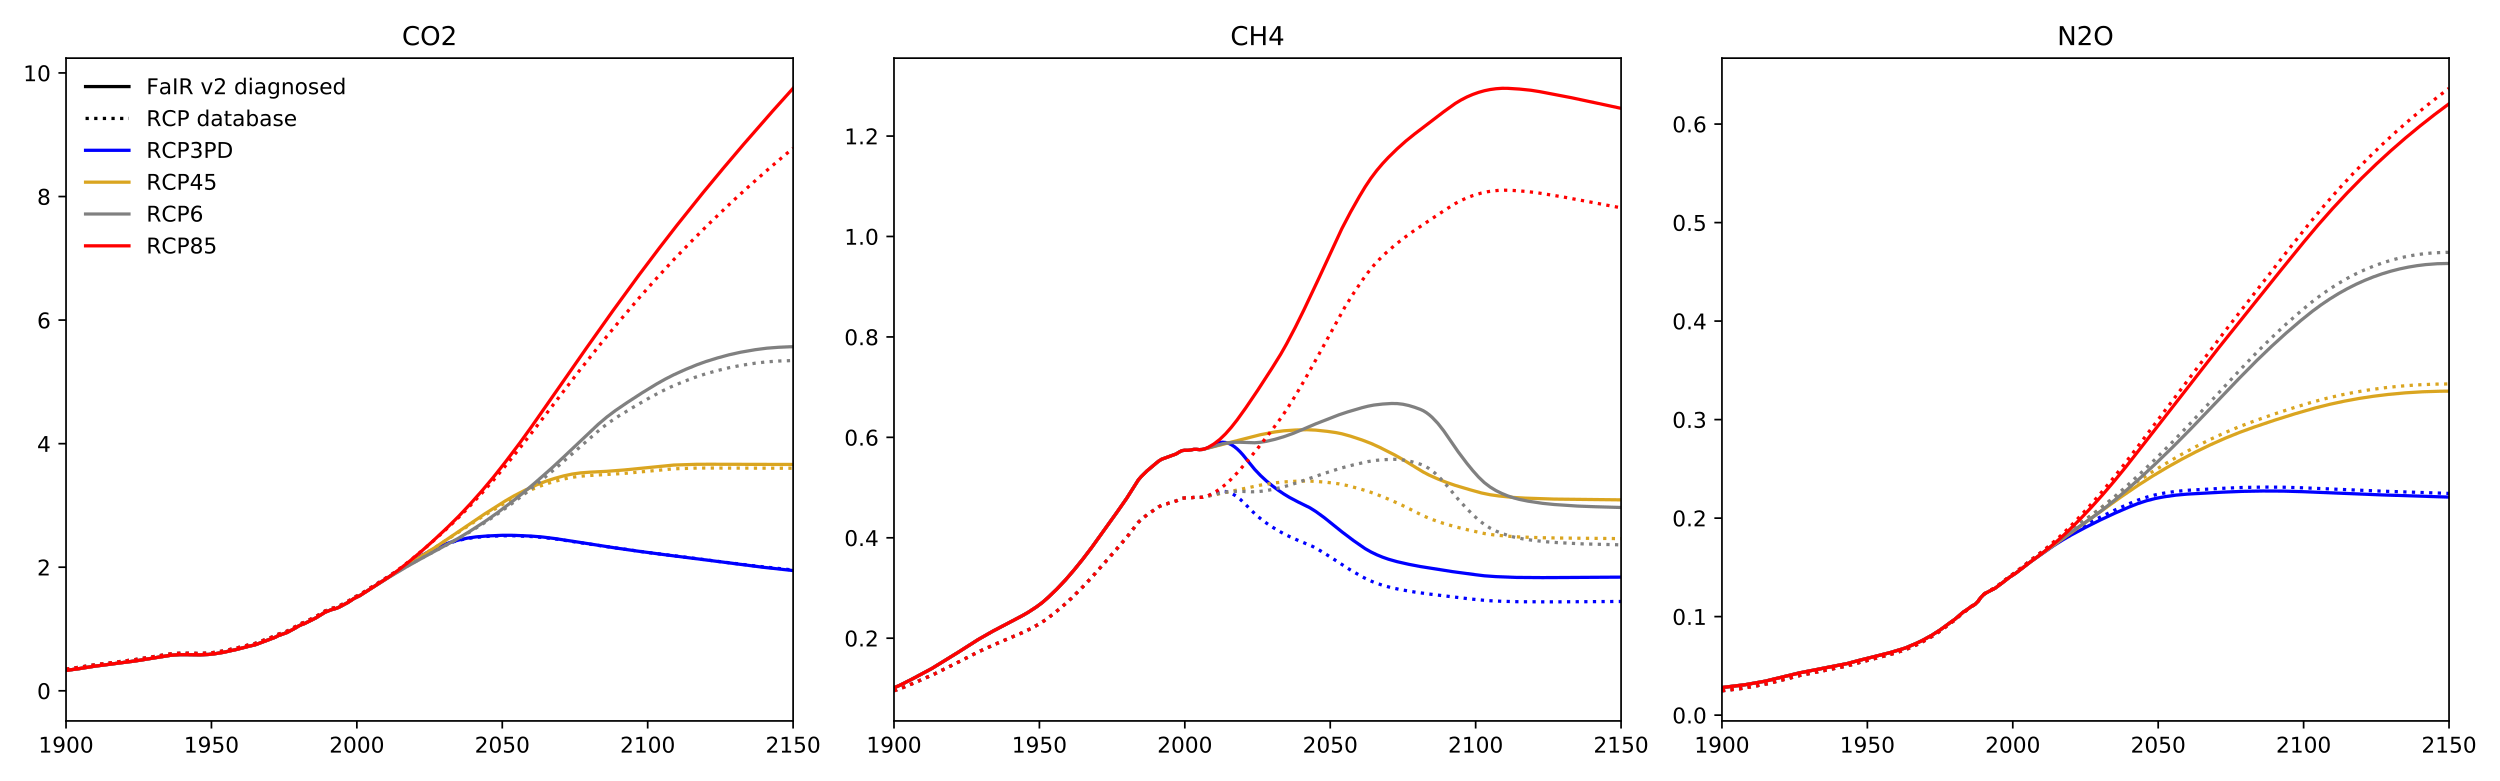 <?xml version="1.0" encoding="utf-8" standalone="no"?>
<!DOCTYPE svg PUBLIC "-//W3C//DTD SVG 1.1//EN"
  "http://www.w3.org/Graphics/SVG/1.1/DTD/svg11.dtd">
<!-- Created with matplotlib (https://matplotlib.org/) -->
<svg height="360pt" version="1.1" viewBox="0 0 1152 360" width="1152pt" xmlns="http://www.w3.org/2000/svg" xmlns:xlink="http://www.w3.org/1999/xlink">
 <defs>
  <style type="text/css">
*{stroke-linecap:butt;stroke-linejoin:round;}
  </style>
 </defs>
 <g id="figure_1">
  <g id="patch_1">
   <path d="M 0 360 
L 1152 360 
L 1152 0 
L 0 0 
z
" style="fill:#ffffff;"/>
  </g>
  <g id="axes_1">
   <g id="patch_2">
    <path d="M 30.425 332.2 
L 365.462 332.2 
L 365.462 26.8 
L 30.425 26.8 
z
" style="fill:#ffffff;"/>
   </g>
   <g id="matplotlib.axis_1">
    <g id="xtick_1">
     <g id="line2d_1">
      <defs>
       <path d="M 0 0 
L 0 3.5 
" id="m9ca19440f4" style="stroke:#000000;stroke-width:0.8;"/>
      </defs>
      <g>
       <use style="stroke:#000000;stroke-width:0.8;" x="30.425" xlink:href="#m9ca19440f4" y="332.2"/>
      </g>
     </g>
     <g id="text_1">
      <!-- 1900 -->
      <defs>
       <path d="M 12.406 8.297 
L 28.516 8.297 
L 28.516 63.922 
L 10.984 60.406 
L 10.984 69.391 
L 28.422 72.906 
L 38.281 72.906 
L 38.281 8.297 
L 54.391 8.297 
L 54.391 0 
L 12.406 0 
z
" id="DejaVuSans-49"/>
       <path d="M 10.984 1.516 
L 10.984 10.5 
Q 14.703 8.734 18.5 7.812 
Q 22.312 6.891 25.984 6.891 
Q 35.75 6.891 40.891 13.453 
Q 46.047 20.016 46.781 33.406 
Q 43.953 29.203 39.594 26.953 
Q 35.25 24.703 29.984 24.703 
Q 19.047 24.703 12.672 31.312 
Q 6.297 37.938 6.297 49.422 
Q 6.297 60.641 12.938 67.422 
Q 19.578 74.219 30.609 74.219 
Q 43.266 74.219 49.922 64.516 
Q 56.594 54.828 56.594 36.375 
Q 56.594 19.141 48.406 8.859 
Q 40.234 -1.422 26.422 -1.422 
Q 22.703 -1.422 18.891 -0.688 
Q 15.094 0.047 10.984 1.516 
z
M 30.609 32.422 
Q 37.25 32.422 41.125 36.953 
Q 45.016 41.5 45.016 49.422 
Q 45.016 57.281 41.125 61.844 
Q 37.25 66.406 30.609 66.406 
Q 23.969 66.406 20.094 61.844 
Q 16.219 57.281 16.219 49.422 
Q 16.219 41.5 20.094 36.953 
Q 23.969 32.422 30.609 32.422 
z
" id="DejaVuSans-57"/>
       <path d="M 31.781 66.406 
Q 24.172 66.406 20.328 58.906 
Q 16.5 51.422 16.5 36.375 
Q 16.5 21.391 20.328 13.891 
Q 24.172 6.391 31.781 6.391 
Q 39.453 6.391 43.281 13.891 
Q 47.125 21.391 47.125 36.375 
Q 47.125 51.422 43.281 58.906 
Q 39.453 66.406 31.781 66.406 
z
M 31.781 74.219 
Q 44.047 74.219 50.516 64.516 
Q 56.984 54.828 56.984 36.375 
Q 56.984 17.969 50.516 8.266 
Q 44.047 -1.422 31.781 -1.422 
Q 19.531 -1.422 13.062 8.266 
Q 6.594 17.969 6.594 36.375 
Q 6.594 54.828 13.062 64.516 
Q 19.531 74.219 31.781 74.219 
z
" id="DejaVuSans-48"/>
      </defs>
      <g transform="translate(17.7 346.798)scale(0.1 -0.1)">
       <use xlink:href="#DejaVuSans-49"/>
       <use x="63.623" xlink:href="#DejaVuSans-57"/>
       <use x="127.246" xlink:href="#DejaVuSans-48"/>
       <use x="190.869" xlink:href="#DejaVuSans-48"/>
      </g>
     </g>
    </g>
    <g id="xtick_2">
     <g id="line2d_2">
      <g>
       <use style="stroke:#000000;stroke-width:0.8;" x="97.433" xlink:href="#m9ca19440f4" y="332.2"/>
      </g>
     </g>
     <g id="text_2">
      <!-- 1950 -->
      <defs>
       <path d="M 10.797 72.906 
L 49.516 72.906 
L 49.516 64.594 
L 19.828 64.594 
L 19.828 46.734 
Q 21.969 47.469 24.109 47.828 
Q 26.266 48.188 28.422 48.188 
Q 40.625 48.188 47.75 41.5 
Q 54.891 34.812 54.891 23.391 
Q 54.891 11.625 47.562 5.094 
Q 40.234 -1.422 26.906 -1.422 
Q 22.312 -1.422 17.547 -0.641 
Q 12.797 0.141 7.719 1.703 
L 7.719 11.625 
Q 12.109 9.234 16.797 8.062 
Q 21.484 6.891 26.703 6.891 
Q 35.156 6.891 40.078 11.328 
Q 45.016 15.766 45.016 23.391 
Q 45.016 31 40.078 35.438 
Q 35.156 39.891 26.703 39.891 
Q 22.75 39.891 18.812 39.016 
Q 14.891 38.141 10.797 36.281 
z
" id="DejaVuSans-53"/>
      </defs>
      <g transform="translate(84.707 346.798)scale(0.1 -0.1)">
       <use xlink:href="#DejaVuSans-49"/>
       <use x="63.623" xlink:href="#DejaVuSans-57"/>
       <use x="127.246" xlink:href="#DejaVuSans-53"/>
       <use x="190.869" xlink:href="#DejaVuSans-48"/>
      </g>
     </g>
    </g>
    <g id="xtick_3">
     <g id="line2d_3">
      <g>
       <use style="stroke:#000000;stroke-width:0.8;" x="164.44" xlink:href="#m9ca19440f4" y="332.2"/>
      </g>
     </g>
     <g id="text_3">
      <!-- 2000 -->
      <defs>
       <path d="M 19.188 8.297 
L 53.609 8.297 
L 53.609 0 
L 7.328 0 
L 7.328 8.297 
Q 12.938 14.109 22.625 23.891 
Q 32.328 33.688 34.812 36.531 
Q 39.547 41.844 41.422 45.531 
Q 43.312 49.219 43.312 52.781 
Q 43.312 58.594 39.234 62.25 
Q 35.156 65.922 28.609 65.922 
Q 23.969 65.922 18.812 64.312 
Q 13.672 62.703 7.812 59.422 
L 7.812 69.391 
Q 13.766 71.781 18.938 73 
Q 24.125 74.219 28.422 74.219 
Q 39.75 74.219 46.484 68.547 
Q 53.219 62.891 53.219 53.422 
Q 53.219 48.922 51.531 44.891 
Q 49.859 40.875 45.406 35.406 
Q 44.188 33.984 37.641 27.219 
Q 31.109 20.453 19.188 8.297 
z
" id="DejaVuSans-50"/>
      </defs>
      <g transform="translate(151.715 346.798)scale(0.1 -0.1)">
       <use xlink:href="#DejaVuSans-50"/>
       <use x="63.623" xlink:href="#DejaVuSans-48"/>
       <use x="127.246" xlink:href="#DejaVuSans-48"/>
       <use x="190.869" xlink:href="#DejaVuSans-48"/>
      </g>
     </g>
    </g>
    <g id="xtick_4">
     <g id="line2d_4">
      <g>
       <use style="stroke:#000000;stroke-width:0.8;" x="231.447" xlink:href="#m9ca19440f4" y="332.2"/>
      </g>
     </g>
     <g id="text_4">
      <!-- 2050 -->
      <g transform="translate(218.722 346.798)scale(0.1 -0.1)">
       <use xlink:href="#DejaVuSans-50"/>
       <use x="63.623" xlink:href="#DejaVuSans-48"/>
       <use x="127.246" xlink:href="#DejaVuSans-53"/>
       <use x="190.869" xlink:href="#DejaVuSans-48"/>
      </g>
     </g>
    </g>
    <g id="xtick_5">
     <g id="line2d_5">
      <g>
       <use style="stroke:#000000;stroke-width:0.8;" x="298.455" xlink:href="#m9ca19440f4" y="332.2"/>
      </g>
     </g>
     <g id="text_5">
      <!-- 2100 -->
      <g transform="translate(285.73 346.798)scale(0.1 -0.1)">
       <use xlink:href="#DejaVuSans-50"/>
       <use x="63.623" xlink:href="#DejaVuSans-49"/>
       <use x="127.246" xlink:href="#DejaVuSans-48"/>
       <use x="190.869" xlink:href="#DejaVuSans-48"/>
      </g>
     </g>
    </g>
    <g id="xtick_6">
     <g id="line2d_6">
      <g>
       <use style="stroke:#000000;stroke-width:0.8;" x="365.462" xlink:href="#m9ca19440f4" y="332.2"/>
      </g>
     </g>
     <g id="text_6">
      <!-- 2150 -->
      <g transform="translate(352.738 346.798)scale(0.1 -0.1)">
       <use xlink:href="#DejaVuSans-50"/>
       <use x="63.623" xlink:href="#DejaVuSans-49"/>
       <use x="127.246" xlink:href="#DejaVuSans-53"/>
       <use x="190.869" xlink:href="#DejaVuSans-48"/>
      </g>
     </g>
    </g>
   </g>
   <g id="matplotlib.axis_2">
    <g id="ytick_1">
     <g id="line2d_7">
      <defs>
       <path d="M 0 0 
L -3.5 0 
" id="mec84fd8ef0" style="stroke:#000000;stroke-width:0.8;"/>
      </defs>
      <g>
       <use style="stroke:#000000;stroke-width:0.8;" x="30.425" xlink:href="#mec84fd8ef0" y="318.318"/>
      </g>
     </g>
     <g id="text_7">
      <!-- 0 -->
      <g transform="translate(17.062 322.117)scale(0.1 -0.1)">
       <use xlink:href="#DejaVuSans-48"/>
      </g>
     </g>
    </g>
    <g id="ytick_2">
     <g id="line2d_8">
      <g>
       <use style="stroke:#000000;stroke-width:0.8;" x="30.425" xlink:href="#mec84fd8ef0" y="261.377"/>
      </g>
     </g>
     <g id="text_8">
      <!-- 2 -->
      <g transform="translate(17.062 265.176)scale(0.1 -0.1)">
       <use xlink:href="#DejaVuSans-50"/>
      </g>
     </g>
    </g>
    <g id="ytick_3">
     <g id="line2d_9">
      <g>
       <use style="stroke:#000000;stroke-width:0.8;" x="30.425" xlink:href="#mec84fd8ef0" y="204.436"/>
      </g>
     </g>
     <g id="text_9">
      <!-- 4 -->
      <defs>
       <path d="M 37.797 64.312 
L 12.891 25.391 
L 37.797 25.391 
z
M 35.203 72.906 
L 47.609 72.906 
L 47.609 25.391 
L 58.016 25.391 
L 58.016 17.188 
L 47.609 17.188 
L 47.609 0 
L 37.797 0 
L 37.797 17.188 
L 4.891 17.188 
L 4.891 26.703 
z
" id="DejaVuSans-52"/>
      </defs>
      <g transform="translate(17.062 208.235)scale(0.1 -0.1)">
       <use xlink:href="#DejaVuSans-52"/>
      </g>
     </g>
    </g>
    <g id="ytick_4">
     <g id="line2d_10">
      <g>
       <use style="stroke:#000000;stroke-width:0.8;" x="30.425" xlink:href="#mec84fd8ef0" y="147.495"/>
      </g>
     </g>
     <g id="text_10">
      <!-- 6 -->
      <defs>
       <path d="M 33.016 40.375 
Q 26.375 40.375 22.484 35.828 
Q 18.609 31.297 18.609 23.391 
Q 18.609 15.531 22.484 10.953 
Q 26.375 6.391 33.016 6.391 
Q 39.656 6.391 43.531 10.953 
Q 47.406 15.531 47.406 23.391 
Q 47.406 31.297 43.531 35.828 
Q 39.656 40.375 33.016 40.375 
z
M 52.594 71.297 
L 52.594 62.312 
Q 48.875 64.062 45.094 64.984 
Q 41.312 65.922 37.594 65.922 
Q 27.828 65.922 22.672 59.328 
Q 17.531 52.734 16.797 39.406 
Q 19.672 43.656 24.016 45.922 
Q 28.375 48.188 33.594 48.188 
Q 44.578 48.188 50.953 41.516 
Q 57.328 34.859 57.328 23.391 
Q 57.328 12.156 50.688 5.359 
Q 44.047 -1.422 33.016 -1.422 
Q 20.359 -1.422 13.672 8.266 
Q 6.984 17.969 6.984 36.375 
Q 6.984 53.656 15.188 63.938 
Q 23.391 74.219 37.203 74.219 
Q 40.922 74.219 44.703 73.484 
Q 48.484 72.75 52.594 71.297 
z
" id="DejaVuSans-54"/>
      </defs>
      <g transform="translate(17.062 151.294)scale(0.1 -0.1)">
       <use xlink:href="#DejaVuSans-54"/>
      </g>
     </g>
    </g>
    <g id="ytick_5">
     <g id="line2d_11">
      <g>
       <use style="stroke:#000000;stroke-width:0.8;" x="30.425" xlink:href="#mec84fd8ef0" y="90.554"/>
      </g>
     </g>
     <g id="text_11">
      <!-- 8 -->
      <defs>
       <path d="M 31.781 34.625 
Q 24.75 34.625 20.719 30.859 
Q 16.703 27.094 16.703 20.516 
Q 16.703 13.922 20.719 10.156 
Q 24.75 6.391 31.781 6.391 
Q 38.812 6.391 42.859 10.172 
Q 46.922 13.969 46.922 20.516 
Q 46.922 27.094 42.891 30.859 
Q 38.875 34.625 31.781 34.625 
z
M 21.922 38.812 
Q 15.578 40.375 12.031 44.719 
Q 8.5 49.078 8.5 55.328 
Q 8.5 64.062 14.719 69.141 
Q 20.953 74.219 31.781 74.219 
Q 42.672 74.219 48.875 69.141 
Q 55.078 64.062 55.078 55.328 
Q 55.078 49.078 51.531 44.719 
Q 48 40.375 41.703 38.812 
Q 48.828 37.156 52.797 32.312 
Q 56.781 27.484 56.781 20.516 
Q 56.781 9.906 50.312 4.234 
Q 43.844 -1.422 31.781 -1.422 
Q 19.734 -1.422 13.25 4.234 
Q 6.781 9.906 6.781 20.516 
Q 6.781 27.484 10.781 32.312 
Q 14.797 37.156 21.922 38.812 
z
M 18.312 54.391 
Q 18.312 48.734 21.844 45.562 
Q 25.391 42.391 31.781 42.391 
Q 38.141 42.391 41.719 45.562 
Q 45.312 48.734 45.312 54.391 
Q 45.312 60.062 41.719 63.234 
Q 38.141 66.406 31.781 66.406 
Q 25.391 66.406 21.844 63.234 
Q 18.312 60.062 18.312 54.391 
z
" id="DejaVuSans-56"/>
      </defs>
      <g transform="translate(17.062 94.353)scale(0.1 -0.1)">
       <use xlink:href="#DejaVuSans-56"/>
      </g>
     </g>
    </g>
    <g id="ytick_6">
     <g id="line2d_12">
      <g>
       <use style="stroke:#000000;stroke-width:0.8;" x="30.425" xlink:href="#mec84fd8ef0" y="33.613"/>
      </g>
     </g>
     <g id="text_12">
      <!-- 10 -->
      <g transform="translate(10.7 37.412)scale(0.1 -0.1)">
       <use xlink:href="#DejaVuSans-49"/>
       <use x="63.623" xlink:href="#DejaVuSans-48"/>
      </g>
     </g>
    </g>
   </g>
   <g id="line2d_13">
    <path clip-path="url(#p254cf525f9)" d="M 30.425 308.937 
L 37.126 308.004 
L 43.827 306.951 
L 50.527 306.092 
L 62.589 304.526 
L 78.67 301.94 
L 82.691 301.67 
L 86.711 301.67 
L 92.072 301.756 
L 96.092 301.572 
L 98.773 301.278 
L 102.793 300.632 
L 109.494 299.14 
L 114.854 297.746 
L 117.535 297.149 
L 122.895 295.131 
L 126.916 293.611 
L 128.256 292.894 
L 132.276 291.472 
L 136.297 289.282 
L 137.637 288.449 
L 138.977 287.83 
L 140.317 287.35 
L 144.338 285.341 
L 145.678 284.668 
L 149.698 282.165 
L 152.379 281.064 
L 155.059 280.302 
L 156.399 279.72 
L 160.42 277.569 
L 163.1 275.796 
L 165.78 274.489 
L 181.862 264.097 
L 192.583 257.078 
L 196.604 254.723 
L 200.624 252.685 
L 204.644 250.966 
L 207.325 250 
L 211.345 248.845 
L 215.366 247.97 
L 219.386 247.397 
L 224.747 246.966 
L 231.447 246.667 
L 236.808 246.681 
L 244.849 247.034 
L 250.21 247.478 
L 255.57 248.155 
L 264.951 249.58 
L 283.713 252.512 
L 293.094 253.857 
L 307.836 255.803 
L 352.061 261.449 
L 365.462 262.912 
L 365.462 262.912 
" style="fill:none;stroke:#0000ff;stroke-linecap:square;stroke-width:1.5;"/>
   </g>
   <g id="line2d_14">
    <path clip-path="url(#p254cf525f9)" d="M 30.425 308.32 
L 37.126 307.382 
L 43.827 306.324 
L 50.527 305.462 
L 62.589 303.89 
L 78.67 301.297 
L 82.691 301.027 
L 86.711 301.027 
L 92.072 301.113 
L 96.092 300.929 
L 98.773 300.635 
L 102.793 299.987 
L 109.494 298.495 
L 114.854 297.102 
L 117.535 296.505 
L 122.895 294.49 
L 126.916 292.974 
L 128.256 292.26 
L 132.276 290.843 
L 136.297 288.664 
L 137.637 287.835 
L 138.977 287.22 
L 140.317 286.744 
L 144.338 284.749 
L 145.678 284.082 
L 149.698 281.602 
L 152.379 280.512 
L 155.059 279.758 
L 156.399 279.183 
L 160.42 277.059 
L 163.1 275.31 
L 165.78 274.021 
L 183.202 262.946 
L 192.583 256.971 
L 196.604 254.68 
L 200.624 252.702 
L 204.644 251.035 
L 207.325 250.099 
L 211.345 248.981 
L 215.366 248.135 
L 219.386 247.581 
L 224.747 247.164 
L 231.447 246.876 
L 236.808 246.889 
L 244.849 247.23 
L 250.21 247.66 
L 256.91 248.496 
L 266.291 249.903 
L 277.013 251.52 
L 298.455 254.573 
L 317.217 256.934 
L 329.278 258.487 
L 348.041 260.792 
L 365.462 262.66 
L 365.462 262.66 
" style="fill:none;stroke:#0000ff;stroke-dasharray:1.5,2.475;stroke-dashoffset:0;stroke-width:1.5;"/>
   </g>
   <g id="line2d_15">
    <path clip-path="url(#p254cf525f9)" d="M 30.425 308.937 
L 37.126 308.004 
L 43.827 306.951 
L 50.527 306.092 
L 62.589 304.526 
L 78.67 301.94 
L 82.691 301.67 
L 86.711 301.67 
L 92.072 301.756 
L 96.092 301.572 
L 98.773 301.278 
L 102.793 300.632 
L 109.494 299.14 
L 114.854 297.746 
L 117.535 297.149 
L 122.895 295.131 
L 126.916 293.611 
L 128.256 292.894 
L 132.276 291.472 
L 136.297 289.282 
L 137.637 288.449 
L 138.977 287.83 
L 140.317 287.35 
L 144.338 285.341 
L 145.678 284.668 
L 149.698 282.165 
L 152.379 281.064 
L 155.059 280.302 
L 156.399 279.72 
L 160.42 277.569 
L 163.1 275.796 
L 165.78 274.489 
L 200.624 252.155 
L 223.407 236.773 
L 232.788 230.854 
L 236.808 228.521 
L 242.169 225.766 
L 247.529 223.302 
L 251.55 221.746 
L 255.57 220.447 
L 259.591 219.327 
L 263.611 218.455 
L 267.632 217.891 
L 271.652 217.588 
L 279.693 217.178 
L 287.734 216.55 
L 310.516 214.295 
L 321.238 213.941 
L 327.938 213.926 
L 365.462 214.025 
L 365.462 214.025 
" style="fill:none;stroke:#daa520;stroke-linecap:square;stroke-width:1.5;"/>
   </g>
   <g id="line2d_16">
    <path clip-path="url(#p254cf525f9)" d="M 30.425 308.32 
L 37.126 307.382 
L 43.827 306.324 
L 50.527 305.462 
L 62.589 303.89 
L 78.67 301.297 
L 82.691 301.027 
L 86.711 301.027 
L 92.072 301.113 
L 96.092 300.929 
L 98.773 300.635 
L 102.793 299.987 
L 109.494 298.495 
L 114.854 297.102 
L 117.535 296.505 
L 122.895 294.49 
L 126.916 292.974 
L 128.256 292.26 
L 132.276 290.843 
L 136.297 288.664 
L 137.637 287.835 
L 138.977 287.22 
L 140.317 286.744 
L 144.338 284.749 
L 145.678 284.082 
L 149.698 281.602 
L 152.379 280.512 
L 155.059 279.758 
L 156.399 279.183 
L 160.42 277.059 
L 163.1 275.31 
L 165.78 274.021 
L 188.563 259.823 
L 200.624 252.188 
L 222.066 238.187 
L 231.447 232.489 
L 235.468 230.19 
L 239.488 228.133 
L 244.849 225.649 
L 248.869 224.002 
L 252.89 222.617 
L 258.25 221.096 
L 262.271 220.182 
L 266.291 219.552 
L 270.312 219.196 
L 287.734 218.144 
L 310.516 216.023 
L 321.238 215.689 
L 327.938 215.676 
L 365.462 215.769 
L 365.462 215.769 
" style="fill:none;stroke:#daa520;stroke-dasharray:1.5,2.475;stroke-dashoffset:0;stroke-width:1.5;"/>
   </g>
   <g id="line2d_17">
    <path clip-path="url(#p254cf525f9)" d="M 30.425 308.937 
L 37.126 308.004 
L 43.827 306.951 
L 50.527 306.092 
L 62.589 304.526 
L 78.67 301.94 
L 82.691 301.67 
L 86.711 301.67 
L 92.072 301.756 
L 96.092 301.572 
L 98.773 301.278 
L 102.793 300.632 
L 109.494 299.14 
L 114.854 297.746 
L 117.535 297.149 
L 122.895 295.131 
L 126.916 293.611 
L 128.256 292.894 
L 132.276 291.472 
L 136.297 289.282 
L 137.637 288.449 
L 138.977 287.83 
L 140.317 287.35 
L 144.338 285.341 
L 145.678 284.668 
L 149.698 282.165 
L 152.379 281.064 
L 155.059 280.302 
L 156.399 279.72 
L 160.42 277.569 
L 163.1 275.796 
L 165.78 274.489 
L 179.182 266.055 
L 187.223 261.244 
L 193.923 257.497 
L 211.345 247.967 
L 216.706 244.689 
L 223.407 240.342 
L 228.767 236.593 
L 235.468 231.556 
L 240.829 227.306 
L 246.189 222.783 
L 254.23 215.698 
L 259.591 210.717 
L 275.672 195.51 
L 279.693 192.111 
L 283.713 189.087 
L 289.074 185.442 
L 295.775 181.089 
L 302.475 176.988 
L 306.496 174.725 
L 310.516 172.673 
L 315.877 170.24 
L 321.238 168.047 
L 325.258 166.603 
L 330.619 164.942 
L 335.979 163.481 
L 341.34 162.294 
L 348.041 161.137 
L 353.401 160.442 
L 358.762 160.026 
L 364.122 159.786 
L 365.462 159.768 
L 365.462 159.768 
" style="fill:none;stroke:#808080;stroke-linecap:square;stroke-width:1.5;"/>
   </g>
   <g id="line2d_18">
    <path clip-path="url(#p254cf525f9)" d="M 30.425 308.32 
L 37.126 307.382 
L 43.827 306.324 
L 50.527 305.462 
L 62.589 303.89 
L 78.67 301.297 
L 82.691 301.027 
L 86.711 301.027 
L 92.072 301.113 
L 96.092 300.929 
L 98.773 300.635 
L 102.793 299.987 
L 109.494 298.495 
L 114.854 297.102 
L 117.535 296.505 
L 122.895 294.49 
L 126.916 292.974 
L 128.256 292.26 
L 132.276 290.843 
L 136.297 288.664 
L 137.637 287.835 
L 138.977 287.22 
L 140.317 286.744 
L 144.338 284.749 
L 145.678 284.082 
L 149.698 281.602 
L 152.379 280.512 
L 155.059 279.758 
L 156.399 279.183 
L 160.42 277.059 
L 163.1 275.31 
L 165.78 274.021 
L 177.841 266.554 
L 184.542 262.567 
L 191.243 258.808 
L 205.985 251.018 
L 211.345 248.132 
L 216.706 244.968 
L 223.407 240.783 
L 228.767 237.186 
L 235.468 232.37 
L 242.169 227.272 
L 248.869 221.827 
L 256.91 215.033 
L 277.013 197.438 
L 281.033 194.427 
L 285.053 191.751 
L 293.094 186.864 
L 299.795 183.045 
L 305.156 180.198 
L 309.176 178.279 
L 314.537 176.022 
L 319.897 173.994 
L 325.258 172.232 
L 330.619 170.746 
L 335.979 169.442 
L 341.34 168.383 
L 348.041 167.353 
L 353.401 166.734 
L 358.762 166.365 
L 365.462 166.136 
L 365.462 166.136 
" style="fill:none;stroke:#808080;stroke-dasharray:1.5,2.475;stroke-dashoffset:0;stroke-width:1.5;"/>
   </g>
   <g id="line2d_19">
    <path clip-path="url(#p254cf525f9)" d="M 30.425 308.937 
L 37.126 308.004 
L 43.827 306.951 
L 50.527 306.092 
L 62.589 304.526 
L 78.67 301.94 
L 82.691 301.67 
L 86.711 301.67 
L 92.072 301.756 
L 96.092 301.572 
L 98.773 301.278 
L 102.793 300.632 
L 109.494 299.14 
L 114.854 297.746 
L 117.535 297.149 
L 122.895 295.131 
L 126.916 293.611 
L 128.256 292.894 
L 132.276 291.472 
L 136.297 289.282 
L 137.637 288.449 
L 138.977 287.83 
L 140.317 287.35 
L 144.338 285.341 
L 145.678 284.668 
L 149.698 282.165 
L 152.379 281.064 
L 155.059 280.302 
L 156.399 279.72 
L 160.42 277.569 
L 163.1 275.796 
L 165.78 274.489 
L 179.182 265.868 
L 183.202 262.965 
L 188.563 258.749 
L 193.923 254.252 
L 199.284 249.496 
L 205.985 243.217 
L 211.345 237.919 
L 216.706 232.209 
L 222.066 226.185 
L 227.427 219.804 
L 232.788 213.022 
L 239.488 204.161 
L 244.849 196.735 
L 259.591 175.643 
L 270.312 160.269 
L 282.373 143.269 
L 294.435 126.73 
L 303.816 114.29 
L 311.856 103.904 
L 323.918 88.838 
L 333.299 77.52 
L 342.68 66.467 
L 356.081 51.123 
L 365.462 40.682 
L 365.462 40.682 
" style="fill:none;stroke:#ff0000;stroke-linecap:square;stroke-width:1.5;"/>
   </g>
   <g id="line2d_20">
    <path clip-path="url(#p254cf525f9)" d="M 30.425 308.32 
L 37.126 307.382 
L 43.827 306.324 
L 50.527 305.462 
L 62.589 303.89 
L 78.67 301.297 
L 82.691 301.027 
L 86.711 301.027 
L 92.072 301.113 
L 96.092 300.929 
L 98.773 300.635 
L 102.793 299.987 
L 109.494 298.495 
L 114.854 297.102 
L 117.535 296.505 
L 122.895 294.49 
L 126.916 292.974 
L 128.256 292.26 
L 132.276 290.843 
L 136.297 288.664 
L 137.637 287.835 
L 138.977 287.22 
L 140.317 286.744 
L 144.338 284.749 
L 145.678 284.082 
L 149.698 281.602 
L 152.379 280.512 
L 155.059 279.758 
L 156.399 279.183 
L 160.42 277.059 
L 163.1 275.31 
L 165.78 274.021 
L 180.522 264.633 
L 184.542 261.714 
L 189.903 257.526 
L 196.604 251.953 
L 203.304 246.002 
L 210.005 239.765 
L 215.366 234.39 
L 222.066 227.258 
L 227.427 221.215 
L 232.788 214.829 
L 239.488 206.545 
L 246.189 197.9 
L 266.291 171.681 
L 277.013 158.17 
L 285.053 148.405 
L 294.435 137.363 
L 302.475 128.317 
L 310.516 119.596 
L 318.557 111.259 
L 326.598 103.219 
L 337.319 92.969 
L 345.36 85.625 
L 354.741 77.327 
L 365.462 68.264 
L 365.462 68.264 
" style="fill:none;stroke:#ff0000;stroke-dasharray:1.5,2.475;stroke-dashoffset:0;stroke-width:1.5;"/>
   </g>
   <g id="line2d_21">
    <path clip-path="url(#p254cf525f9)" style="fill:none;stroke:#000000;stroke-linecap:square;stroke-width:1.5;"/>
   </g>
   <g id="line2d_22">
    <path clip-path="url(#p254cf525f9)" style="fill:none;stroke:#000000;stroke-dasharray:1.5,2.475;stroke-dashoffset:0;stroke-width:1.5;"/>
   </g>
   <g id="line2d_23">
    <path clip-path="url(#p254cf525f9)" style="fill:none;stroke:#0000ff;stroke-linecap:square;stroke-width:1.5;"/>
   </g>
   <g id="line2d_24">
    <path clip-path="url(#p254cf525f9)" style="fill:none;stroke:#daa520;stroke-linecap:square;stroke-width:1.5;"/>
   </g>
   <g id="line2d_25">
    <path clip-path="url(#p254cf525f9)" style="fill:none;stroke:#808080;stroke-linecap:square;stroke-width:1.5;"/>
   </g>
   <g id="line2d_26">
    <path clip-path="url(#p254cf525f9)" style="fill:none;stroke:#ff0000;stroke-linecap:square;stroke-width:1.5;"/>
   </g>
   <g id="patch_3">
    <path d="M 30.425 332.2 
L 30.425 26.8 
" style="fill:none;stroke:#000000;stroke-linecap:square;stroke-linejoin:miter;stroke-width:0.8;"/>
   </g>
   <g id="patch_4">
    <path d="M 365.462 332.2 
L 365.462 26.8 
" style="fill:none;stroke:#000000;stroke-linecap:square;stroke-linejoin:miter;stroke-width:0.8;"/>
   </g>
   <g id="patch_5">
    <path d="M 30.425 332.2 
L 365.462 332.2 
" style="fill:none;stroke:#000000;stroke-linecap:square;stroke-linejoin:miter;stroke-width:0.8;"/>
   </g>
   <g id="patch_6">
    <path d="M 30.425 26.8 
L 365.462 26.8 
" style="fill:none;stroke:#000000;stroke-linecap:square;stroke-linejoin:miter;stroke-width:0.8;"/>
   </g>
   <g id="text_13">
    <!-- CO2 -->
    <defs>
     <path d="M 64.406 67.281 
L 64.406 56.891 
Q 59.422 61.531 53.781 63.812 
Q 48.141 66.109 41.797 66.109 
Q 29.297 66.109 22.656 58.469 
Q 16.016 50.828 16.016 36.375 
Q 16.016 21.969 22.656 14.328 
Q 29.297 6.688 41.797 6.688 
Q 48.141 6.688 53.781 8.984 
Q 59.422 11.281 64.406 15.922 
L 64.406 5.609 
Q 59.234 2.094 53.438 0.328 
Q 47.656 -1.422 41.219 -1.422 
Q 24.656 -1.422 15.125 8.703 
Q 5.609 18.844 5.609 36.375 
Q 5.609 53.953 15.125 64.078 
Q 24.656 74.219 41.219 74.219 
Q 47.75 74.219 53.531 72.484 
Q 59.328 70.75 64.406 67.281 
z
" id="DejaVuSans-67"/>
     <path d="M 39.406 66.219 
Q 28.656 66.219 22.328 58.203 
Q 16.016 50.203 16.016 36.375 
Q 16.016 22.609 22.328 14.594 
Q 28.656 6.594 39.406 6.594 
Q 50.141 6.594 56.422 14.594 
Q 62.703 22.609 62.703 36.375 
Q 62.703 50.203 56.422 58.203 
Q 50.141 66.219 39.406 66.219 
z
M 39.406 74.219 
Q 54.734 74.219 63.906 63.938 
Q 73.094 53.656 73.094 36.375 
Q 73.094 19.141 63.906 8.859 
Q 54.734 -1.422 39.406 -1.422 
Q 24.031 -1.422 14.812 8.828 
Q 5.609 19.094 5.609 36.375 
Q 5.609 53.656 14.812 63.938 
Q 24.031 74.219 39.406 74.219 
z
" id="DejaVuSans-79"/>
    </defs>
    <g transform="translate(185.213 20.8)scale(0.12 -0.12)">
     <use xlink:href="#DejaVuSans-67"/>
     <use x="69.824" xlink:href="#DejaVuSans-79"/>
     <use x="148.535" xlink:href="#DejaVuSans-50"/>
    </g>
   </g>
   <g id="legend_1">
    <g id="line2d_27">
     <path d="M 39.425 39.898 
L 59.425 39.898 
" style="fill:none;stroke:#000000;stroke-linecap:square;stroke-width:1.5;"/>
    </g>
    <g id="line2d_28"/>
    <g id="text_14">
     <!-- FaIR v2 diagnosed -->
     <defs>
      <path d="M 9.812 72.906 
L 51.703 72.906 
L 51.703 64.594 
L 19.672 64.594 
L 19.672 43.109 
L 48.578 43.109 
L 48.578 34.812 
L 19.672 34.812 
L 19.672 0 
L 9.812 0 
z
" id="DejaVuSans-70"/>
      <path d="M 34.281 27.484 
Q 23.391 27.484 19.188 25 
Q 14.984 22.516 14.984 16.5 
Q 14.984 11.719 18.141 8.906 
Q 21.297 6.109 26.703 6.109 
Q 34.188 6.109 38.703 11.406 
Q 43.219 16.703 43.219 25.484 
L 43.219 27.484 
z
M 52.203 31.203 
L 52.203 0 
L 43.219 0 
L 43.219 8.297 
Q 40.141 3.328 35.547 0.953 
Q 30.953 -1.422 24.312 -1.422 
Q 15.922 -1.422 10.953 3.297 
Q 6 8.016 6 15.922 
Q 6 25.141 12.172 29.828 
Q 18.359 34.516 30.609 34.516 
L 43.219 34.516 
L 43.219 35.406 
Q 43.219 41.609 39.141 45 
Q 35.062 48.391 27.688 48.391 
Q 23 48.391 18.547 47.266 
Q 14.109 46.141 10.016 43.891 
L 10.016 52.203 
Q 14.938 54.109 19.578 55.047 
Q 24.219 56 28.609 56 
Q 40.484 56 46.344 49.844 
Q 52.203 43.703 52.203 31.203 
z
" id="DejaVuSans-97"/>
      <path d="M 9.812 72.906 
L 19.672 72.906 
L 19.672 0 
L 9.812 0 
z
" id="DejaVuSans-73"/>
      <path d="M 44.391 34.188 
Q 47.562 33.109 50.562 29.594 
Q 53.562 26.078 56.594 19.922 
L 66.609 0 
L 56 0 
L 46.688 18.703 
Q 43.062 26.031 39.672 28.422 
Q 36.281 30.812 30.422 30.812 
L 19.672 30.812 
L 19.672 0 
L 9.812 0 
L 9.812 72.906 
L 32.078 72.906 
Q 44.578 72.906 50.734 67.672 
Q 56.891 62.453 56.891 51.906 
Q 56.891 45.016 53.688 40.469 
Q 50.484 35.938 44.391 34.188 
z
M 19.672 64.797 
L 19.672 38.922 
L 32.078 38.922 
Q 39.203 38.922 42.844 42.219 
Q 46.484 45.516 46.484 51.906 
Q 46.484 58.297 42.844 61.547 
Q 39.203 64.797 32.078 64.797 
z
" id="DejaVuSans-82"/>
      <path id="DejaVuSans-32"/>
      <path d="M 2.984 54.688 
L 12.5 54.688 
L 29.594 8.797 
L 46.688 54.688 
L 56.203 54.688 
L 35.688 0 
L 23.484 0 
z
" id="DejaVuSans-118"/>
      <path d="M 45.406 46.391 
L 45.406 75.984 
L 54.391 75.984 
L 54.391 0 
L 45.406 0 
L 45.406 8.203 
Q 42.578 3.328 38.25 0.953 
Q 33.938 -1.422 27.875 -1.422 
Q 17.969 -1.422 11.734 6.484 
Q 5.516 14.406 5.516 27.297 
Q 5.516 40.188 11.734 48.094 
Q 17.969 56 27.875 56 
Q 33.938 56 38.25 53.625 
Q 42.578 51.266 45.406 46.391 
z
M 14.797 27.297 
Q 14.797 17.391 18.875 11.75 
Q 22.953 6.109 30.078 6.109 
Q 37.203 6.109 41.297 11.75 
Q 45.406 17.391 45.406 27.297 
Q 45.406 37.203 41.297 42.844 
Q 37.203 48.484 30.078 48.484 
Q 22.953 48.484 18.875 42.844 
Q 14.797 37.203 14.797 27.297 
z
" id="DejaVuSans-100"/>
      <path d="M 9.422 54.688 
L 18.406 54.688 
L 18.406 0 
L 9.422 0 
z
M 9.422 75.984 
L 18.406 75.984 
L 18.406 64.594 
L 9.422 64.594 
z
" id="DejaVuSans-105"/>
      <path d="M 45.406 27.984 
Q 45.406 37.75 41.375 43.109 
Q 37.359 48.484 30.078 48.484 
Q 22.859 48.484 18.828 43.109 
Q 14.797 37.75 14.797 27.984 
Q 14.797 18.266 18.828 12.891 
Q 22.859 7.516 30.078 7.516 
Q 37.359 7.516 41.375 12.891 
Q 45.406 18.266 45.406 27.984 
z
M 54.391 6.781 
Q 54.391 -7.172 48.188 -13.984 
Q 42 -20.797 29.203 -20.797 
Q 24.469 -20.797 20.266 -20.094 
Q 16.062 -19.391 12.109 -17.922 
L 12.109 -9.188 
Q 16.062 -11.328 19.922 -12.344 
Q 23.781 -13.375 27.781 -13.375 
Q 36.625 -13.375 41.016 -8.766 
Q 45.406 -4.156 45.406 5.172 
L 45.406 9.625 
Q 42.625 4.781 38.281 2.391 
Q 33.938 0 27.875 0 
Q 17.828 0 11.672 7.656 
Q 5.516 15.328 5.516 27.984 
Q 5.516 40.672 11.672 48.328 
Q 17.828 56 27.875 56 
Q 33.938 56 38.281 53.609 
Q 42.625 51.219 45.406 46.391 
L 45.406 54.688 
L 54.391 54.688 
z
" id="DejaVuSans-103"/>
      <path d="M 54.891 33.016 
L 54.891 0 
L 45.906 0 
L 45.906 32.719 
Q 45.906 40.484 42.875 44.328 
Q 39.844 48.188 33.797 48.188 
Q 26.516 48.188 22.312 43.547 
Q 18.109 38.922 18.109 30.906 
L 18.109 0 
L 9.078 0 
L 9.078 54.688 
L 18.109 54.688 
L 18.109 46.188 
Q 21.344 51.125 25.703 53.562 
Q 30.078 56 35.797 56 
Q 45.219 56 50.047 50.172 
Q 54.891 44.344 54.891 33.016 
z
" id="DejaVuSans-110"/>
      <path d="M 30.609 48.391 
Q 23.391 48.391 19.188 42.75 
Q 14.984 37.109 14.984 27.297 
Q 14.984 17.484 19.156 11.844 
Q 23.344 6.203 30.609 6.203 
Q 37.797 6.203 41.984 11.859 
Q 46.188 17.531 46.188 27.297 
Q 46.188 37.016 41.984 42.703 
Q 37.797 48.391 30.609 48.391 
z
M 30.609 56 
Q 42.328 56 49.016 48.375 
Q 55.719 40.766 55.719 27.297 
Q 55.719 13.875 49.016 6.219 
Q 42.328 -1.422 30.609 -1.422 
Q 18.844 -1.422 12.172 6.219 
Q 5.516 13.875 5.516 27.297 
Q 5.516 40.766 12.172 48.375 
Q 18.844 56 30.609 56 
z
" id="DejaVuSans-111"/>
      <path d="M 44.281 53.078 
L 44.281 44.578 
Q 40.484 46.531 36.375 47.5 
Q 32.281 48.484 27.875 48.484 
Q 21.188 48.484 17.844 46.438 
Q 14.5 44.391 14.5 40.281 
Q 14.5 37.156 16.891 35.375 
Q 19.281 33.594 26.516 31.984 
L 29.594 31.297 
Q 39.156 29.25 43.188 25.516 
Q 47.219 21.781 47.219 15.094 
Q 47.219 7.469 41.188 3.016 
Q 35.156 -1.422 24.609 -1.422 
Q 20.219 -1.422 15.453 -0.562 
Q 10.688 0.297 5.422 2 
L 5.422 11.281 
Q 10.406 8.688 15.234 7.391 
Q 20.062 6.109 24.812 6.109 
Q 31.156 6.109 34.562 8.281 
Q 37.984 10.453 37.984 14.406 
Q 37.984 18.062 35.516 20.016 
Q 33.062 21.969 24.703 23.781 
L 21.578 24.516 
Q 13.234 26.266 9.516 29.906 
Q 5.812 33.547 5.812 39.891 
Q 5.812 47.609 11.281 51.797 
Q 16.75 56 26.812 56 
Q 31.781 56 36.172 55.266 
Q 40.578 54.547 44.281 53.078 
z
" id="DejaVuSans-115"/>
      <path d="M 56.203 29.594 
L 56.203 25.203 
L 14.891 25.203 
Q 15.484 15.922 20.484 11.062 
Q 25.484 6.203 34.422 6.203 
Q 39.594 6.203 44.453 7.469 
Q 49.312 8.734 54.109 11.281 
L 54.109 2.781 
Q 49.266 0.734 44.188 -0.344 
Q 39.109 -1.422 33.891 -1.422 
Q 20.797 -1.422 13.156 6.188 
Q 5.516 13.812 5.516 26.812 
Q 5.516 40.234 12.766 48.109 
Q 20.016 56 32.328 56 
Q 43.359 56 49.781 48.891 
Q 56.203 41.797 56.203 29.594 
z
M 47.219 32.234 
Q 47.125 39.594 43.094 43.984 
Q 39.062 48.391 32.422 48.391 
Q 24.906 48.391 20.391 44.141 
Q 15.875 39.891 15.188 32.172 
z
" id="DejaVuSans-101"/>
     </defs>
     <g transform="translate(67.425 43.398)scale(0.1 -0.1)">
      <use xlink:href="#DejaVuSans-70"/>
      <use x="57.379" xlink:href="#DejaVuSans-97"/>
      <use x="118.658" xlink:href="#DejaVuSans-73"/>
      <use x="148.15" xlink:href="#DejaVuSans-82"/>
      <use x="217.633" xlink:href="#DejaVuSans-32"/>
      <use x="249.42" xlink:href="#DejaVuSans-118"/>
      <use x="308.6" xlink:href="#DejaVuSans-50"/>
      <use x="372.223" xlink:href="#DejaVuSans-32"/>
      <use x="404.01" xlink:href="#DejaVuSans-100"/>
      <use x="467.486" xlink:href="#DejaVuSans-105"/>
      <use x="495.27" xlink:href="#DejaVuSans-97"/>
      <use x="556.549" xlink:href="#DejaVuSans-103"/>
      <use x="620.025" xlink:href="#DejaVuSans-110"/>
      <use x="683.404" xlink:href="#DejaVuSans-111"/>
      <use x="744.586" xlink:href="#DejaVuSans-115"/>
      <use x="796.686" xlink:href="#DejaVuSans-101"/>
      <use x="858.209" xlink:href="#DejaVuSans-100"/>
     </g>
    </g>
    <g id="line2d_29">
     <path d="M 39.425 54.577 
L 59.425 54.577 
" style="fill:none;stroke:#000000;stroke-dasharray:1.5,2.475;stroke-dashoffset:0;stroke-width:1.5;"/>
    </g>
    <g id="line2d_30"/>
    <g id="text_15">
     <!-- RCP database -->
     <defs>
      <path d="M 19.672 64.797 
L 19.672 37.406 
L 32.078 37.406 
Q 38.969 37.406 42.719 40.969 
Q 46.484 44.531 46.484 51.125 
Q 46.484 57.672 42.719 61.234 
Q 38.969 64.797 32.078 64.797 
z
M 9.812 72.906 
L 32.078 72.906 
Q 44.344 72.906 50.609 67.359 
Q 56.891 61.812 56.891 51.125 
Q 56.891 40.328 50.609 34.812 
Q 44.344 29.297 32.078 29.297 
L 19.672 29.297 
L 19.672 0 
L 9.812 0 
z
" id="DejaVuSans-80"/>
      <path d="M 18.312 70.219 
L 18.312 54.688 
L 36.812 54.688 
L 36.812 47.703 
L 18.312 47.703 
L 18.312 18.016 
Q 18.312 11.328 20.141 9.422 
Q 21.969 7.516 27.594 7.516 
L 36.812 7.516 
L 36.812 0 
L 27.594 0 
Q 17.188 0 13.234 3.875 
Q 9.281 7.766 9.281 18.016 
L 9.281 47.703 
L 2.688 47.703 
L 2.688 54.688 
L 9.281 54.688 
L 9.281 70.219 
z
" id="DejaVuSans-116"/>
      <path d="M 48.688 27.297 
Q 48.688 37.203 44.609 42.844 
Q 40.531 48.484 33.406 48.484 
Q 26.266 48.484 22.188 42.844 
Q 18.109 37.203 18.109 27.297 
Q 18.109 17.391 22.188 11.75 
Q 26.266 6.109 33.406 6.109 
Q 40.531 6.109 44.609 11.75 
Q 48.688 17.391 48.688 27.297 
z
M 18.109 46.391 
Q 20.953 51.266 25.266 53.625 
Q 29.594 56 35.594 56 
Q 45.562 56 51.781 48.094 
Q 58.016 40.188 58.016 27.297 
Q 58.016 14.406 51.781 6.484 
Q 45.562 -1.422 35.594 -1.422 
Q 29.594 -1.422 25.266 0.953 
Q 20.953 3.328 18.109 8.203 
L 18.109 0 
L 9.078 0 
L 9.078 75.984 
L 18.109 75.984 
z
" id="DejaVuSans-98"/>
     </defs>
     <g transform="translate(67.425 58.077)scale(0.1 -0.1)">
      <use xlink:href="#DejaVuSans-82"/>
      <use x="69.404" xlink:href="#DejaVuSans-67"/>
      <use x="139.229" xlink:href="#DejaVuSans-80"/>
      <use x="199.531" xlink:href="#DejaVuSans-32"/>
      <use x="231.318" xlink:href="#DejaVuSans-100"/>
      <use x="294.795" xlink:href="#DejaVuSans-97"/>
      <use x="356.074" xlink:href="#DejaVuSans-116"/>
      <use x="395.283" xlink:href="#DejaVuSans-97"/>
      <use x="456.562" xlink:href="#DejaVuSans-98"/>
      <use x="520.039" xlink:href="#DejaVuSans-97"/>
      <use x="581.318" xlink:href="#DejaVuSans-115"/>
      <use x="633.418" xlink:href="#DejaVuSans-101"/>
     </g>
    </g>
    <g id="line2d_31">
     <path d="M 39.425 69.255 
L 59.425 69.255 
" style="fill:none;stroke:#0000ff;stroke-linecap:square;stroke-width:1.5;"/>
    </g>
    <g id="line2d_32"/>
    <g id="text_16">
     <!-- RCP3PD -->
     <defs>
      <path d="M 40.578 39.312 
Q 47.656 37.797 51.625 33 
Q 55.609 28.219 55.609 21.188 
Q 55.609 10.406 48.188 4.484 
Q 40.766 -1.422 27.094 -1.422 
Q 22.516 -1.422 17.656 -0.516 
Q 12.797 0.391 7.625 2.203 
L 7.625 11.719 
Q 11.719 9.328 16.594 8.109 
Q 21.484 6.891 26.812 6.891 
Q 36.078 6.891 40.938 10.547 
Q 45.797 14.203 45.797 21.188 
Q 45.797 27.641 41.281 31.266 
Q 36.766 34.906 28.719 34.906 
L 20.219 34.906 
L 20.219 43.016 
L 29.109 43.016 
Q 36.375 43.016 40.234 45.922 
Q 44.094 48.828 44.094 54.297 
Q 44.094 59.906 40.109 62.906 
Q 36.141 65.922 28.719 65.922 
Q 24.656 65.922 20.016 65.031 
Q 15.375 64.156 9.812 62.312 
L 9.812 71.094 
Q 15.438 72.656 20.344 73.438 
Q 25.25 74.219 29.594 74.219 
Q 40.828 74.219 47.359 69.109 
Q 53.906 64.016 53.906 55.328 
Q 53.906 49.266 50.438 45.094 
Q 46.969 40.922 40.578 39.312 
z
" id="DejaVuSans-51"/>
      <path d="M 19.672 64.797 
L 19.672 8.109 
L 31.594 8.109 
Q 46.688 8.109 53.688 14.938 
Q 60.688 21.781 60.688 36.531 
Q 60.688 51.172 53.688 57.984 
Q 46.688 64.797 31.594 64.797 
z
M 9.812 72.906 
L 30.078 72.906 
Q 51.266 72.906 61.172 64.094 
Q 71.094 55.281 71.094 36.531 
Q 71.094 17.672 61.125 8.828 
Q 51.172 0 30.078 0 
L 9.812 0 
z
" id="DejaVuSans-68"/>
     </defs>
     <g transform="translate(67.425 72.755)scale(0.1 -0.1)">
      <use xlink:href="#DejaVuSans-82"/>
      <use x="69.404" xlink:href="#DejaVuSans-67"/>
      <use x="139.229" xlink:href="#DejaVuSans-80"/>
      <use x="199.531" xlink:href="#DejaVuSans-51"/>
      <use x="263.154" xlink:href="#DejaVuSans-80"/>
      <use x="323.457" xlink:href="#DejaVuSans-68"/>
     </g>
    </g>
    <g id="line2d_33">
     <path d="M 39.425 83.933 
L 59.425 83.933 
" style="fill:none;stroke:#daa520;stroke-linecap:square;stroke-width:1.5;"/>
    </g>
    <g id="line2d_34"/>
    <g id="text_17">
     <!-- RCP45 -->
     <g transform="translate(67.425 87.433)scale(0.1 -0.1)">
      <use xlink:href="#DejaVuSans-82"/>
      <use x="69.404" xlink:href="#DejaVuSans-67"/>
      <use x="139.229" xlink:href="#DejaVuSans-80"/>
      <use x="199.531" xlink:href="#DejaVuSans-52"/>
      <use x="263.154" xlink:href="#DejaVuSans-53"/>
     </g>
    </g>
    <g id="line2d_35">
     <path d="M 39.425 98.611 
L 59.425 98.611 
" style="fill:none;stroke:#808080;stroke-linecap:square;stroke-width:1.5;"/>
    </g>
    <g id="line2d_36"/>
    <g id="text_18">
     <!-- RCP6 -->
     <g transform="translate(67.425 102.111)scale(0.1 -0.1)">
      <use xlink:href="#DejaVuSans-82"/>
      <use x="69.404" xlink:href="#DejaVuSans-67"/>
      <use x="139.229" xlink:href="#DejaVuSans-80"/>
      <use x="199.531" xlink:href="#DejaVuSans-54"/>
     </g>
    </g>
    <g id="line2d_37">
     <path d="M 39.425 113.289 
L 59.425 113.289 
" style="fill:none;stroke:#ff0000;stroke-linecap:square;stroke-width:1.5;"/>
    </g>
    <g id="line2d_38"/>
    <g id="text_19">
     <!-- RCP85 -->
     <g transform="translate(67.425 116.789)scale(0.1 -0.1)">
      <use xlink:href="#DejaVuSans-82"/>
      <use x="69.404" xlink:href="#DejaVuSans-67"/>
      <use x="139.229" xlink:href="#DejaVuSans-80"/>
      <use x="199.531" xlink:href="#DejaVuSans-56"/>
      <use x="263.154" xlink:href="#DejaVuSans-53"/>
     </g>
    </g>
   </g>
  </g>
  <g id="axes_2">
   <g id="patch_7">
    <path d="M 411.95 332.2 
L 746.987 332.2 
L 746.987 26.8 
L 411.95 26.8 
z
" style="fill:#ffffff;"/>
   </g>
   <g id="matplotlib.axis_3">
    <g id="xtick_7">
     <g id="line2d_39">
      <g>
       <use style="stroke:#000000;stroke-width:0.8;" x="411.95" xlink:href="#m9ca19440f4" y="332.2"/>
      </g>
     </g>
     <g id="text_20">
      <!-- 1900 -->
      <g transform="translate(399.225 346.798)scale(0.1 -0.1)">
       <use xlink:href="#DejaVuSans-49"/>
       <use x="63.623" xlink:href="#DejaVuSans-57"/>
       <use x="127.246" xlink:href="#DejaVuSans-48"/>
       <use x="190.869" xlink:href="#DejaVuSans-48"/>
      </g>
     </g>
    </g>
    <g id="xtick_8">
     <g id="line2d_40">
      <g>
       <use style="stroke:#000000;stroke-width:0.8;" x="478.957" xlink:href="#m9ca19440f4" y="332.2"/>
      </g>
     </g>
     <g id="text_21">
      <!-- 1950 -->
      <g transform="translate(466.233 346.798)scale(0.1 -0.1)">
       <use xlink:href="#DejaVuSans-49"/>
       <use x="63.623" xlink:href="#DejaVuSans-57"/>
       <use x="127.246" xlink:href="#DejaVuSans-53"/>
       <use x="190.869" xlink:href="#DejaVuSans-48"/>
      </g>
     </g>
    </g>
    <g id="xtick_9">
     <g id="line2d_41">
      <g>
       <use style="stroke:#000000;stroke-width:0.8;" x="545.965" xlink:href="#m9ca19440f4" y="332.2"/>
      </g>
     </g>
     <g id="text_22">
      <!-- 2000 -->
      <g transform="translate(533.24 346.798)scale(0.1 -0.1)">
       <use xlink:href="#DejaVuSans-50"/>
       <use x="63.623" xlink:href="#DejaVuSans-48"/>
       <use x="127.246" xlink:href="#DejaVuSans-48"/>
       <use x="190.869" xlink:href="#DejaVuSans-48"/>
      </g>
     </g>
    </g>
    <g id="xtick_10">
     <g id="line2d_42">
      <g>
       <use style="stroke:#000000;stroke-width:0.8;" x="612.972" xlink:href="#m9ca19440f4" y="332.2"/>
      </g>
     </g>
     <g id="text_23">
      <!-- 2050 -->
      <g transform="translate(600.247 346.798)scale(0.1 -0.1)">
       <use xlink:href="#DejaVuSans-50"/>
       <use x="63.623" xlink:href="#DejaVuSans-48"/>
       <use x="127.246" xlink:href="#DejaVuSans-53"/>
       <use x="190.869" xlink:href="#DejaVuSans-48"/>
      </g>
     </g>
    </g>
    <g id="xtick_11">
     <g id="line2d_43">
      <g>
       <use style="stroke:#000000;stroke-width:0.8;" x="679.98" xlink:href="#m9ca19440f4" y="332.2"/>
      </g>
     </g>
     <g id="text_24">
      <!-- 2100 -->
      <g transform="translate(667.255 346.798)scale(0.1 -0.1)">
       <use xlink:href="#DejaVuSans-50"/>
       <use x="63.623" xlink:href="#DejaVuSans-49"/>
       <use x="127.246" xlink:href="#DejaVuSans-48"/>
       <use x="190.869" xlink:href="#DejaVuSans-48"/>
      </g>
     </g>
    </g>
    <g id="xtick_12">
     <g id="line2d_44">
      <g>
       <use style="stroke:#000000;stroke-width:0.8;" x="746.987" xlink:href="#m9ca19440f4" y="332.2"/>
      </g>
     </g>
     <g id="text_25">
      <!-- 2150 -->
      <g transform="translate(734.263 346.798)scale(0.1 -0.1)">
       <use xlink:href="#DejaVuSans-50"/>
       <use x="63.623" xlink:href="#DejaVuSans-49"/>
       <use x="127.246" xlink:href="#DejaVuSans-53"/>
       <use x="190.869" xlink:href="#DejaVuSans-48"/>
      </g>
     </g>
    </g>
   </g>
   <g id="matplotlib.axis_4">
    <g id="ytick_7">
     <g id="line2d_45">
      <g>
       <use style="stroke:#000000;stroke-width:0.8;" x="411.95" xlink:href="#mec84fd8ef0" y="294.088"/>
      </g>
     </g>
     <g id="text_26">
      <!-- 0.2 -->
      <defs>
       <path d="M 10.688 12.406 
L 21 12.406 
L 21 0 
L 10.688 0 
z
" id="DejaVuSans-46"/>
      </defs>
      <g transform="translate(389.047 297.887)scale(0.1 -0.1)">
       <use xlink:href="#DejaVuSans-48"/>
       <use x="63.623" xlink:href="#DejaVuSans-46"/>
       <use x="95.41" xlink:href="#DejaVuSans-50"/>
      </g>
     </g>
    </g>
    <g id="ytick_8">
     <g id="line2d_46">
      <g>
       <use style="stroke:#000000;stroke-width:0.8;" x="411.95" xlink:href="#mec84fd8ef0" y="247.81"/>
      </g>
     </g>
     <g id="text_27">
      <!-- 0.4 -->
      <g transform="translate(389.047 251.609)scale(0.1 -0.1)">
       <use xlink:href="#DejaVuSans-48"/>
       <use x="63.623" xlink:href="#DejaVuSans-46"/>
       <use x="95.41" xlink:href="#DejaVuSans-52"/>
      </g>
     </g>
    </g>
    <g id="ytick_9">
     <g id="line2d_47">
      <g>
       <use style="stroke:#000000;stroke-width:0.8;" x="411.95" xlink:href="#mec84fd8ef0" y="201.532"/>
      </g>
     </g>
     <g id="text_28">
      <!-- 0.6 -->
      <g transform="translate(389.047 205.331)scale(0.1 -0.1)">
       <use xlink:href="#DejaVuSans-48"/>
       <use x="63.623" xlink:href="#DejaVuSans-46"/>
       <use x="95.41" xlink:href="#DejaVuSans-54"/>
      </g>
     </g>
    </g>
    <g id="ytick_10">
     <g id="line2d_48">
      <g>
       <use style="stroke:#000000;stroke-width:0.8;" x="411.95" xlink:href="#mec84fd8ef0" y="155.254"/>
      </g>
     </g>
     <g id="text_29">
      <!-- 0.8 -->
      <g transform="translate(389.047 159.053)scale(0.1 -0.1)">
       <use xlink:href="#DejaVuSans-48"/>
       <use x="63.623" xlink:href="#DejaVuSans-46"/>
       <use x="95.41" xlink:href="#DejaVuSans-56"/>
      </g>
     </g>
    </g>
    <g id="ytick_11">
     <g id="line2d_49">
      <g>
       <use style="stroke:#000000;stroke-width:0.8;" x="411.95" xlink:href="#mec84fd8ef0" y="108.976"/>
      </g>
     </g>
     <g id="text_30">
      <!-- 1.0 -->
      <g transform="translate(389.047 112.775)scale(0.1 -0.1)">
       <use xlink:href="#DejaVuSans-49"/>
       <use x="63.623" xlink:href="#DejaVuSans-46"/>
       <use x="95.41" xlink:href="#DejaVuSans-48"/>
      </g>
     </g>
    </g>
    <g id="ytick_12">
     <g id="line2d_50">
      <g>
       <use style="stroke:#000000;stroke-width:0.8;" x="411.95" xlink:href="#mec84fd8ef0" y="62.698"/>
      </g>
     </g>
     <g id="text_31">
      <!-- 1.2 -->
      <g transform="translate(389.047 66.497)scale(0.1 -0.1)">
       <use xlink:href="#DejaVuSans-49"/>
       <use x="63.623" xlink:href="#DejaVuSans-46"/>
       <use x="95.41" xlink:href="#DejaVuSans-50"/>
      </g>
     </g>
    </g>
   </g>
   <g id="line2d_51">
    <path clip-path="url(#p08f82ad5a5)" d="M 411.95 316.927 
L 414.63 315.777 
L 419.991 313.076 
L 424.011 310.928 
L 429.372 308.053 
L 441.433 300.622 
L 450.814 294.66 
L 457.515 290.838 
L 470.917 283.79 
L 473.597 282.267 
L 477.617 279.645 
L 480.298 277.646 
L 482.978 275.297 
L 486.998 271.437 
L 491.019 267.18 
L 495.039 262.511 
L 499.06 257.513 
L 503.08 252.233 
L 515.142 235.401 
L 519.162 229.642 
L 524.523 221.177 
L 525.863 219.61 
L 528.543 216.972 
L 532.563 213.58 
L 533.904 212.488 
L 535.244 211.635 
L 541.945 209.189 
L 543.285 208.354 
L 544.625 207.665 
L 545.965 207.478 
L 547.305 207.511 
L 548.645 207.355 
L 549.985 207.084 
L 551.326 207.052 
L 552.666 207.192 
L 554.006 207.11 
L 555.346 206.777 
L 558.026 205.772 
L 562.047 203.965 
L 563.387 203.776 
L 564.727 203.889 
L 566.067 204.275 
L 567.407 204.912 
L 568.748 205.783 
L 570.088 206.872 
L 571.428 208.164 
L 572.768 209.645 
L 578.129 216.254 
L 580.809 219.078 
L 583.489 221.557 
L 586.169 223.77 
L 588.85 225.774 
L 591.53 227.587 
L 594.21 229.214 
L 598.231 231.341 
L 603.591 233.977 
L 606.272 235.661 
L 610.292 238.583 
L 614.313 241.817 
L 618.333 245.049 
L 623.694 249.099 
L 629.054 252.815 
L 631.735 254.34 
L 634.415 255.632 
L 637.095 256.741 
L 639.775 257.68 
L 643.796 258.822 
L 649.157 260.034 
L 654.517 261.062 
L 669.259 263.398 
L 679.98 264.836 
L 684 265.327 
L 689.361 265.708 
L 698.742 266.072 
L 710.803 266.165 
L 720.184 266.117 
L 746.987 265.938 
L 746.987 265.938 
" style="fill:none;stroke:#0000ff;stroke-linecap:square;stroke-width:1.5;"/>
   </g>
   <g id="line2d_52">
    <path clip-path="url(#p08f82ad5a5)" d="M 411.95 318.318 
L 414.63 317.393 
L 421.331 314.67 
L 430.712 310.516 
L 441.433 305.185 
L 450.814 300.378 
L 458.855 296.733 
L 470.917 291.604 
L 474.937 289.692 
L 478.957 287.472 
L 481.638 285.727 
L 485.658 282.696 
L 489.679 279.337 
L 493.699 275.69 
L 499.06 270.328 
L 503.08 266.039 
L 513.801 253.862 
L 519.162 247.627 
L 524.523 240.699 
L 525.863 239.414 
L 528.543 237.251 
L 532.563 234.466 
L 533.904 233.57 
L 535.244 232.869 
L 541.945 230.857 
L 544.625 229.604 
L 545.965 229.45 
L 547.305 229.477 
L 551.326 229.099 
L 552.666 229.215 
L 554.006 229.147 
L 556.686 228.502 
L 559.366 227.54 
L 560.707 226.989 
L 562.047 226.558 
L 563.387 226.402 
L 564.727 226.495 
L 566.067 226.813 
L 567.407 227.338 
L 568.748 228.055 
L 570.088 228.952 
L 571.428 230.015 
L 574.108 232.6 
L 576.788 235.378 
L 579.469 237.86 
L 582.149 240.025 
L 584.829 241.94 
L 588.85 244.463 
L 592.87 246.629 
L 596.891 248.465 
L 604.932 251.828 
L 607.612 253.302 
L 611.632 255.78 
L 622.354 262.689 
L 627.714 265.796 
L 630.394 267.16 
L 633.075 268.294 
L 637.095 269.701 
L 641.116 270.797 
L 645.136 271.655 
L 651.837 272.813 
L 658.538 273.733 
L 677.3 275.973 
L 685.341 276.762 
L 692.041 277.072 
L 700.082 277.286 
L 717.504 277.33 
L 746.987 277.16 
L 746.987 277.16 
" style="fill:none;stroke:#0000ff;stroke-dasharray:1.5,2.475;stroke-dashoffset:0;stroke-width:1.5;"/>
   </g>
   <g id="line2d_53">
    <path clip-path="url(#p08f82ad5a5)" d="M 411.95 316.927 
L 414.63 315.777 
L 419.991 313.076 
L 424.011 310.928 
L 429.372 308.053 
L 441.433 300.622 
L 450.814 294.66 
L 457.515 290.838 
L 470.917 283.79 
L 473.597 282.267 
L 477.617 279.645 
L 480.298 277.646 
L 482.978 275.297 
L 486.998 271.437 
L 491.019 267.18 
L 495.039 262.511 
L 499.06 257.513 
L 503.08 252.233 
L 515.142 235.401 
L 519.162 229.642 
L 524.523 221.177 
L 525.863 219.61 
L 528.543 216.972 
L 532.563 213.58 
L 533.904 212.488 
L 535.244 211.635 
L 541.945 209.189 
L 543.285 208.354 
L 544.625 207.665 
L 545.965 207.478 
L 547.305 207.511 
L 548.645 207.355 
L 549.985 207.084 
L 551.326 207.052 
L 552.666 207.192 
L 554.006 207.11 
L 558.026 206.137 
L 580.809 200.311 
L 587.51 199.038 
L 591.53 198.519 
L 596.891 198.159 
L 602.251 198.01 
L 606.272 198.198 
L 611.632 198.773 
L 615.653 199.346 
L 618.333 199.889 
L 622.354 200.997 
L 627.714 202.772 
L 631.735 204.317 
L 635.755 206.136 
L 642.456 209.528 
L 646.476 211.775 
L 650.497 214.247 
L 655.857 217.524 
L 658.538 218.918 
L 662.558 220.709 
L 666.578 222.295 
L 670.599 223.676 
L 677.3 225.66 
L 682.66 227.159 
L 686.681 227.977 
L 690.701 228.538 
L 697.402 229.223 
L 702.763 229.532 
L 716.164 229.98 
L 746.987 230.332 
L 746.987 230.332 
" style="fill:none;stroke:#daa520;stroke-linecap:square;stroke-width:1.5;"/>
   </g>
   <g id="line2d_54">
    <path clip-path="url(#p08f82ad5a5)" d="M 411.95 318.318 
L 414.63 317.393 
L 421.331 314.67 
L 430.712 310.516 
L 441.433 305.185 
L 450.814 300.378 
L 458.855 296.733 
L 470.917 291.604 
L 474.937 289.692 
L 478.957 287.472 
L 481.638 285.727 
L 485.658 282.696 
L 489.679 279.337 
L 493.699 275.69 
L 499.06 270.328 
L 503.08 266.039 
L 513.801 253.862 
L 519.162 247.627 
L 524.523 240.699 
L 525.863 239.414 
L 528.543 237.251 
L 532.563 234.466 
L 533.904 233.57 
L 535.244 232.869 
L 541.945 230.857 
L 544.625 229.604 
L 545.965 229.45 
L 547.305 229.477 
L 551.326 229.099 
L 552.666 229.215 
L 554.006 229.147 
L 558.026 228.346 
L 580.809 223.546 
L 587.51 222.496 
L 591.53 222.068 
L 596.891 221.77 
L 602.251 221.648 
L 606.272 221.803 
L 611.632 222.277 
L 616.993 222.956 
L 621.013 223.782 
L 626.374 225.192 
L 630.394 226.401 
L 634.415 227.822 
L 639.775 229.995 
L 645.136 232.35 
L 649.157 234.318 
L 655.857 237.703 
L 659.878 239.363 
L 665.238 241.198 
L 670.599 242.745 
L 677.3 244.369 
L 684 245.849 
L 688.021 246.436 
L 694.722 247.086 
L 700.082 247.429 
L 710.803 247.792 
L 718.844 247.929 
L 746.987 248.19 
L 746.987 248.19 
" style="fill:none;stroke:#daa520;stroke-dasharray:1.5,2.475;stroke-dashoffset:0;stroke-width:1.5;"/>
   </g>
   <g id="line2d_55">
    <path clip-path="url(#p08f82ad5a5)" d="M 411.95 316.927 
L 414.63 315.777 
L 419.991 313.076 
L 424.011 310.928 
L 429.372 308.053 
L 441.433 300.622 
L 450.814 294.66 
L 457.515 290.838 
L 470.917 283.79 
L 473.597 282.267 
L 477.617 279.645 
L 480.298 277.646 
L 482.978 275.297 
L 486.998 271.437 
L 491.019 267.18 
L 495.039 262.511 
L 499.06 257.513 
L 503.08 252.233 
L 515.142 235.401 
L 519.162 229.642 
L 524.523 221.177 
L 525.863 219.61 
L 528.543 216.972 
L 532.563 213.58 
L 533.904 212.488 
L 535.244 211.635 
L 541.945 209.189 
L 543.285 208.354 
L 544.625 207.665 
L 545.965 207.478 
L 547.305 207.511 
L 548.645 207.355 
L 549.985 207.084 
L 551.326 207.052 
L 552.666 207.192 
L 554.006 207.11 
L 556.686 206.448 
L 563.387 204.483 
L 566.067 204.045 
L 568.748 203.822 
L 571.428 203.789 
L 578.129 204.024 
L 580.809 203.802 
L 583.489 203.373 
L 587.51 202.436 
L 591.53 201.25 
L 595.551 199.829 
L 599.571 198.173 
L 606.272 195.316 
L 616.993 191.142 
L 621.013 189.806 
L 627.714 187.839 
L 630.394 187.167 
L 633.075 186.652 
L 637.095 186.184 
L 641.116 185.933 
L 643.796 185.966 
L 646.476 186.279 
L 649.157 186.86 
L 651.837 187.672 
L 654.517 188.648 
L 655.857 189.269 
L 657.197 190.088 
L 658.538 191.091 
L 659.878 192.265 
L 662.558 195.085 
L 665.238 198.492 
L 667.919 202.378 
L 671.939 208.214 
L 675.96 213.542 
L 678.64 216.828 
L 681.32 219.831 
L 684 222.399 
L 686.681 224.44 
L 689.361 226.072 
L 692.041 227.391 
L 694.722 228.49 
L 697.402 229.392 
L 700.082 230.111 
L 704.103 230.93 
L 710.803 231.933 
L 716.164 232.476 
L 726.885 233.192 
L 734.926 233.497 
L 746.987 233.85 
L 746.987 233.85 
" style="fill:none;stroke:#808080;stroke-linecap:square;stroke-width:1.5;"/>
   </g>
   <g id="line2d_56">
    <path clip-path="url(#p08f82ad5a5)" d="M 411.95 318.318 
L 414.63 317.393 
L 421.331 314.67 
L 430.712 310.516 
L 441.433 305.185 
L 450.814 300.378 
L 458.855 296.733 
L 470.917 291.604 
L 474.937 289.692 
L 478.957 287.472 
L 481.638 285.727 
L 485.658 282.696 
L 489.679 279.337 
L 493.699 275.69 
L 499.06 270.328 
L 503.08 266.039 
L 513.801 253.862 
L 519.162 247.627 
L 524.523 240.699 
L 525.863 239.414 
L 528.543 237.251 
L 532.563 234.466 
L 533.904 233.57 
L 535.244 232.869 
L 541.945 230.857 
L 544.625 229.604 
L 545.965 229.45 
L 547.305 229.477 
L 551.326 229.099 
L 552.666 229.215 
L 554.006 229.147 
L 556.686 228.602 
L 563.387 226.984 
L 566.067 226.624 
L 568.748 226.44 
L 572.768 226.452 
L 576.788 226.629 
L 579.469 226.538 
L 582.149 226.266 
L 586.169 225.584 
L 590.19 224.666 
L 594.21 223.563 
L 598.231 222.255 
L 610.292 218.111 
L 618.333 215.584 
L 623.694 214.202 
L 630.394 212.682 
L 634.415 212.098 
L 638.435 211.785 
L 642.456 211.643 
L 645.136 211.79 
L 647.816 212.159 
L 650.497 212.744 
L 654.517 213.909 
L 655.857 214.423 
L 657.197 215.101 
L 658.538 215.931 
L 661.218 218.004 
L 663.898 220.586 
L 666.578 223.605 
L 671.939 230.056 
L 675.96 234.436 
L 678.64 237.133 
L 681.32 239.596 
L 684 241.699 
L 686.681 243.371 
L 689.361 244.707 
L 692.041 245.785 
L 694.722 246.684 
L 697.402 247.422 
L 701.422 248.256 
L 705.443 248.86 
L 712.144 249.63 
L 717.504 250.024 
L 729.566 250.63 
L 746.987 251.064 
L 746.987 251.064 
" style="fill:none;stroke:#808080;stroke-dasharray:1.5,2.475;stroke-dashoffset:0;stroke-width:1.5;"/>
   </g>
   <g id="line2d_57">
    <path clip-path="url(#p08f82ad5a5)" d="M 411.95 316.927 
L 414.63 315.777 
L 419.991 313.076 
L 424.011 310.928 
L 429.372 308.053 
L 441.433 300.622 
L 450.814 294.66 
L 457.515 290.838 
L 470.917 283.79 
L 473.597 282.267 
L 477.617 279.645 
L 480.298 277.646 
L 482.978 275.297 
L 486.998 271.437 
L 491.019 267.18 
L 495.039 262.511 
L 499.06 257.513 
L 503.08 252.233 
L 515.142 235.401 
L 519.162 229.642 
L 524.523 221.177 
L 525.863 219.61 
L 528.543 216.972 
L 532.563 213.58 
L 533.904 212.488 
L 535.244 211.635 
L 541.945 209.189 
L 543.285 208.354 
L 544.625 207.665 
L 545.965 207.478 
L 547.305 207.511 
L 548.645 207.355 
L 549.985 207.084 
L 551.326 207.052 
L 552.666 207.192 
L 554.006 207.11 
L 555.346 206.739 
L 556.686 206.175 
L 559.366 204.578 
L 562.047 202.504 
L 564.727 199.917 
L 567.407 196.876 
L 570.088 193.471 
L 574.108 187.866 
L 579.469 179.951 
L 586.169 169.624 
L 590.19 163.154 
L 592.87 158.428 
L 596.891 150.783 
L 600.911 142.649 
L 607.612 128.467 
L 618.333 105.348 
L 622.354 97.686 
L 626.374 90.579 
L 629.054 86.119 
L 631.735 82.107 
L 634.415 78.552 
L 637.095 75.389 
L 639.775 72.517 
L 643.796 68.593 
L 647.816 64.994 
L 651.837 61.743 
L 665.238 51.514 
L 670.599 47.668 
L 673.279 46.058 
L 675.96 44.672 
L 678.64 43.518 
L 681.32 42.567 
L 684 41.809 
L 686.681 41.256 
L 689.361 40.89 
L 692.041 40.7 
L 694.722 40.706 
L 700.082 41.038 
L 705.443 41.591 
L 709.463 42.221 
L 724.205 45.044 
L 732.246 46.766 
L 738.947 48.185 
L 745.647 49.639 
L 746.987 49.905 
L 746.987 49.905 
" style="fill:none;stroke:#ff0000;stroke-linecap:square;stroke-width:1.5;"/>
   </g>
   <g id="line2d_58">
    <path clip-path="url(#p08f82ad5a5)" d="M 411.95 318.318 
L 414.63 317.393 
L 421.331 314.67 
L 430.712 310.516 
L 441.433 305.185 
L 450.814 300.378 
L 458.855 296.733 
L 470.917 291.604 
L 474.937 289.692 
L 478.957 287.472 
L 481.638 285.727 
L 485.658 282.696 
L 489.679 279.337 
L 493.699 275.69 
L 499.06 270.328 
L 503.08 266.039 
L 513.801 253.862 
L 519.162 247.627 
L 524.523 240.699 
L 525.863 239.414 
L 528.543 237.251 
L 532.563 234.466 
L 533.904 233.57 
L 535.244 232.869 
L 541.945 230.857 
L 544.625 229.604 
L 545.965 229.45 
L 547.305 229.477 
L 551.326 229.099 
L 552.666 229.215 
L 554.006 229.147 
L 555.346 228.842 
L 556.686 228.377 
L 559.366 227.063 
L 562.047 225.354 
L 564.727 223.222 
L 567.407 220.712 
L 570.088 217.899 
L 574.108 213.262 
L 579.469 206.699 
L 586.169 198.107 
L 590.19 192.707 
L 592.87 188.754 
L 596.891 182.345 
L 600.911 175.505 
L 607.612 163.524 
L 619.673 141.582 
L 623.694 135.187 
L 627.714 129.191 
L 630.394 125.522 
L 633.075 122.249 
L 635.755 119.351 
L 638.435 116.742 
L 642.456 113.212 
L 646.476 109.985 
L 650.497 107.054 
L 659.878 100.735 
L 666.578 96.303 
L 670.599 93.795 
L 673.279 92.377 
L 675.96 91.156 
L 678.64 90.139 
L 682.66 88.941 
L 685.341 88.366 
L 688.021 87.963 
L 690.701 87.715 
L 693.381 87.637 
L 697.402 87.777 
L 702.763 88.17 
L 708.123 88.789 
L 720.184 90.737 
L 725.545 91.751 
L 733.586 93.237 
L 740.287 94.52 
L 746.987 95.76 
L 746.987 95.76 
" style="fill:none;stroke:#ff0000;stroke-dasharray:1.5,2.475;stroke-dashoffset:0;stroke-width:1.5;"/>
   </g>
   <g id="patch_8">
    <path d="M 411.95 332.2 
L 411.95 26.8 
" style="fill:none;stroke:#000000;stroke-linecap:square;stroke-linejoin:miter;stroke-width:0.8;"/>
   </g>
   <g id="patch_9">
    <path d="M 746.987 332.2 
L 746.987 26.8 
" style="fill:none;stroke:#000000;stroke-linecap:square;stroke-linejoin:miter;stroke-width:0.8;"/>
   </g>
   <g id="patch_10">
    <path d="M 411.95 332.2 
L 746.987 332.2 
" style="fill:none;stroke:#000000;stroke-linecap:square;stroke-linejoin:miter;stroke-width:0.8;"/>
   </g>
   <g id="patch_11">
    <path d="M 411.95 26.8 
L 746.987 26.8 
" style="fill:none;stroke:#000000;stroke-linecap:square;stroke-linejoin:miter;stroke-width:0.8;"/>
   </g>
   <g id="text_32">
    <!-- CH4 -->
    <defs>
     <path d="M 9.812 72.906 
L 19.672 72.906 
L 19.672 43.016 
L 55.516 43.016 
L 55.516 72.906 
L 65.375 72.906 
L 65.375 0 
L 55.516 0 
L 55.516 34.719 
L 19.672 34.719 
L 19.672 0 
L 9.812 0 
z
" id="DejaVuSans-72"/>
    </defs>
    <g transform="translate(566.949 20.8)scale(0.12 -0.12)">
     <use xlink:href="#DejaVuSans-67"/>
     <use x="69.824" xlink:href="#DejaVuSans-72"/>
     <use x="145.02" xlink:href="#DejaVuSans-52"/>
    </g>
   </g>
  </g>
  <g id="axes_3">
   <g id="patch_12">
    <path d="M 793.475 332.2 
L 1128.513 332.2 
L 1128.513 26.8 
L 793.475 26.8 
z
" style="fill:#ffffff;"/>
   </g>
   <g id="matplotlib.axis_5">
    <g id="xtick_13">
     <g id="line2d_59">
      <g>
       <use style="stroke:#000000;stroke-width:0.8;" x="793.475" xlink:href="#m9ca19440f4" y="332.2"/>
      </g>
     </g>
     <g id="text_33">
      <!-- 1900 -->
      <g transform="translate(780.75 346.798)scale(0.1 -0.1)">
       <use xlink:href="#DejaVuSans-49"/>
       <use x="63.623" xlink:href="#DejaVuSans-57"/>
       <use x="127.246" xlink:href="#DejaVuSans-48"/>
       <use x="190.869" xlink:href="#DejaVuSans-48"/>
      </g>
     </g>
    </g>
    <g id="xtick_14">
     <g id="line2d_60">
      <g>
       <use style="stroke:#000000;stroke-width:0.8;" x="860.482" xlink:href="#m9ca19440f4" y="332.2"/>
      </g>
     </g>
     <g id="text_34">
      <!-- 1950 -->
      <g transform="translate(847.758 346.798)scale(0.1 -0.1)">
       <use xlink:href="#DejaVuSans-49"/>
       <use x="63.623" xlink:href="#DejaVuSans-57"/>
       <use x="127.246" xlink:href="#DejaVuSans-53"/>
       <use x="190.869" xlink:href="#DejaVuSans-48"/>
      </g>
     </g>
    </g>
    <g id="xtick_15">
     <g id="line2d_61">
      <g>
       <use style="stroke:#000000;stroke-width:0.8;" x="927.49" xlink:href="#m9ca19440f4" y="332.2"/>
      </g>
     </g>
     <g id="text_35">
      <!-- 2000 -->
      <g transform="translate(914.765 346.798)scale(0.1 -0.1)">
       <use xlink:href="#DejaVuSans-50"/>
       <use x="63.623" xlink:href="#DejaVuSans-48"/>
       <use x="127.246" xlink:href="#DejaVuSans-48"/>
       <use x="190.869" xlink:href="#DejaVuSans-48"/>
      </g>
     </g>
    </g>
    <g id="xtick_16">
     <g id="line2d_62">
      <g>
       <use style="stroke:#000000;stroke-width:0.8;" x="994.497" xlink:href="#m9ca19440f4" y="332.2"/>
      </g>
     </g>
     <g id="text_36">
      <!-- 2050 -->
      <g transform="translate(981.773 346.798)scale(0.1 -0.1)">
       <use xlink:href="#DejaVuSans-50"/>
       <use x="63.623" xlink:href="#DejaVuSans-48"/>
       <use x="127.246" xlink:href="#DejaVuSans-53"/>
       <use x="190.869" xlink:href="#DejaVuSans-48"/>
      </g>
     </g>
    </g>
    <g id="xtick_17">
     <g id="line2d_63">
      <g>
       <use style="stroke:#000000;stroke-width:0.8;" x="1061.505" xlink:href="#m9ca19440f4" y="332.2"/>
      </g>
     </g>
     <g id="text_37">
      <!-- 2100 -->
      <g transform="translate(1048.78 346.798)scale(0.1 -0.1)">
       <use xlink:href="#DejaVuSans-50"/>
       <use x="63.623" xlink:href="#DejaVuSans-49"/>
       <use x="127.246" xlink:href="#DejaVuSans-48"/>
       <use x="190.869" xlink:href="#DejaVuSans-48"/>
      </g>
     </g>
    </g>
    <g id="xtick_18">
     <g id="line2d_64">
      <g>
       <use style="stroke:#000000;stroke-width:0.8;" x="1128.513" xlink:href="#m9ca19440f4" y="332.2"/>
      </g>
     </g>
     <g id="text_38">
      <!-- 2150 -->
      <g transform="translate(1115.787 346.798)scale(0.1 -0.1)">
       <use xlink:href="#DejaVuSans-50"/>
       <use x="63.623" xlink:href="#DejaVuSans-49"/>
       <use x="127.246" xlink:href="#DejaVuSans-53"/>
       <use x="190.869" xlink:href="#DejaVuSans-48"/>
      </g>
     </g>
    </g>
   </g>
   <g id="matplotlib.axis_6">
    <g id="ytick_13">
     <g id="line2d_65">
      <g>
       <use style="stroke:#000000;stroke-width:0.8;" x="793.475" xlink:href="#mec84fd8ef0" y="329.532"/>
      </g>
     </g>
     <g id="text_39">
      <!-- 0.0 -->
      <g transform="translate(770.572 333.331)scale(0.1 -0.1)">
       <use xlink:href="#DejaVuSans-48"/>
       <use x="63.623" xlink:href="#DejaVuSans-46"/>
       <use x="95.41" xlink:href="#DejaVuSans-48"/>
      </g>
     </g>
    </g>
    <g id="ytick_14">
     <g id="line2d_66">
      <g>
       <use style="stroke:#000000;stroke-width:0.8;" x="793.475" xlink:href="#mec84fd8ef0" y="284.137"/>
      </g>
     </g>
     <g id="text_40">
      <!-- 0.1 -->
      <g transform="translate(770.572 287.937)scale(0.1 -0.1)">
       <use xlink:href="#DejaVuSans-48"/>
       <use x="63.623" xlink:href="#DejaVuSans-46"/>
       <use x="95.41" xlink:href="#DejaVuSans-49"/>
      </g>
     </g>
    </g>
    <g id="ytick_15">
     <g id="line2d_67">
      <g>
       <use style="stroke:#000000;stroke-width:0.8;" x="793.475" xlink:href="#mec84fd8ef0" y="238.743"/>
      </g>
     </g>
     <g id="text_41">
      <!-- 0.2 -->
      <g transform="translate(770.572 242.542)scale(0.1 -0.1)">
       <use xlink:href="#DejaVuSans-48"/>
       <use x="63.623" xlink:href="#DejaVuSans-46"/>
       <use x="95.41" xlink:href="#DejaVuSans-50"/>
      </g>
     </g>
    </g>
    <g id="ytick_16">
     <g id="line2d_68">
      <g>
       <use style="stroke:#000000;stroke-width:0.8;" x="793.475" xlink:href="#mec84fd8ef0" y="193.349"/>
      </g>
     </g>
     <g id="text_42">
      <!-- 0.3 -->
      <g transform="translate(770.572 197.148)scale(0.1 -0.1)">
       <use xlink:href="#DejaVuSans-48"/>
       <use x="63.623" xlink:href="#DejaVuSans-46"/>
       <use x="95.41" xlink:href="#DejaVuSans-51"/>
      </g>
     </g>
    </g>
    <g id="ytick_17">
     <g id="line2d_69">
      <g>
       <use style="stroke:#000000;stroke-width:0.8;" x="793.475" xlink:href="#mec84fd8ef0" y="147.955"/>
      </g>
     </g>
     <g id="text_43">
      <!-- 0.4 -->
      <g transform="translate(770.572 151.754)scale(0.1 -0.1)">
       <use xlink:href="#DejaVuSans-48"/>
       <use x="63.623" xlink:href="#DejaVuSans-46"/>
       <use x="95.41" xlink:href="#DejaVuSans-52"/>
      </g>
     </g>
    </g>
    <g id="ytick_18">
     <g id="line2d_70">
      <g>
       <use style="stroke:#000000;stroke-width:0.8;" x="793.475" xlink:href="#mec84fd8ef0" y="102.56"/>
      </g>
     </g>
     <g id="text_44">
      <!-- 0.5 -->
      <g transform="translate(770.572 106.36)scale(0.1 -0.1)">
       <use xlink:href="#DejaVuSans-48"/>
       <use x="63.623" xlink:href="#DejaVuSans-46"/>
       <use x="95.41" xlink:href="#DejaVuSans-53"/>
      </g>
     </g>
    </g>
    <g id="ytick_19">
     <g id="line2d_71">
      <g>
       <use style="stroke:#000000;stroke-width:0.8;" x="793.475" xlink:href="#mec84fd8ef0" y="57.166"/>
      </g>
     </g>
     <g id="text_45">
      <!-- 0.6 -->
      <g transform="translate(770.572 60.965)scale(0.1 -0.1)">
       <use xlink:href="#DejaVuSans-48"/>
       <use x="63.623" xlink:href="#DejaVuSans-46"/>
       <use x="95.41" xlink:href="#DejaVuSans-54"/>
      </g>
     </g>
    </g>
   </g>
   <g id="line2d_72">
    <path clip-path="url(#pbf813d9ac7)" d="M 793.475 316.802 
L 804.196 315.508 
L 813.577 313.848 
L 817.598 312.854 
L 829.659 309.951 
L 851.101 305.779 
L 856.462 304.356 
L 861.823 303.008 
L 871.204 300.646 
L 877.904 298.616 
L 883.265 296.338 
L 885.945 295.039 
L 889.966 292.842 
L 893.986 290.292 
L 896.667 288.343 
L 899.347 286.37 
L 900.687 285.453 
L 904.707 282.003 
L 906.048 281.161 
L 908.728 279.211 
L 910.068 278.517 
L 911.408 277.198 
L 912.748 275.345 
L 914.088 273.967 
L 915.429 273.083 
L 919.449 270.989 
L 923.47 267.965 
L 926.15 265.873 
L 928.83 264.157 
L 935.531 259 
L 946.252 251.49 
L 950.273 248.947 
L 954.293 246.603 
L 960.994 243.027 
L 967.694 239.673 
L 974.395 236.537 
L 981.096 233.64 
L 985.116 232.057 
L 989.137 230.743 
L 993.157 229.706 
L 997.178 228.93 
L 1002.538 228.172 
L 1007.899 227.682 
L 1023.981 226.799 
L 1033.362 226.421 
L 1042.743 226.25 
L 1052.124 226.298 
L 1061.505 226.578 
L 1097.689 228.06 
L 1128.513 229.067 
L 1128.513 229.067 
" style="fill:none;stroke:#0000ff;stroke-linecap:square;stroke-width:1.5;"/>
   </g>
   <g id="line2d_73">
    <path clip-path="url(#pbf813d9ac7)" d="M 793.475 318.318 
L 802.856 317.205 
L 812.237 315.518 
L 814.917 314.944 
L 829.659 311.202 
L 851.101 306.869 
L 856.462 305.392 
L 861.823 303.993 
L 871.204 301.54 
L 877.904 299.433 
L 883.265 297.069 
L 885.945 295.72 
L 889.966 293.44 
L 893.986 290.794 
L 896.667 288.772 
L 899.347 286.725 
L 900.687 285.774 
L 904.707 282.196 
L 906.048 281.323 
L 908.728 279.301 
L 910.068 278.581 
L 911.408 277.214 
L 912.748 275.292 
L 914.088 273.863 
L 915.429 272.947 
L 919.449 270.777 
L 923.47 267.643 
L 926.15 265.474 
L 928.83 263.697 
L 935.531 258.353 
L 946.252 250.576 
L 950.273 247.942 
L 954.293 245.515 
L 960.994 241.813 
L 967.694 238.342 
L 974.395 235.096 
L 981.096 232.099 
L 985.116 230.461 
L 989.137 229.103 
L 993.157 228.029 
L 997.178 227.227 
L 1002.538 226.443 
L 1007.899 225.936 
L 1023.981 225.023 
L 1033.362 224.632 
L 1042.743 224.455 
L 1052.124 224.505 
L 1061.505 224.794 
L 1097.689 226.327 
L 1128.513 227.369 
L 1128.513 227.369 
" style="fill:none;stroke:#0000ff;stroke-dasharray:1.5,2.475;stroke-dashoffset:0;stroke-width:1.5;"/>
   </g>
   <g id="line2d_74">
    <path clip-path="url(#pbf813d9ac7)" d="M 793.475 316.802 
L 804.196 315.508 
L 813.577 313.848 
L 817.598 312.854 
L 829.659 309.951 
L 851.101 305.779 
L 856.462 304.356 
L 861.823 303.008 
L 871.204 300.646 
L 877.904 298.616 
L 883.265 296.338 
L 885.945 295.039 
L 889.966 292.842 
L 893.986 290.292 
L 896.667 288.343 
L 899.347 286.37 
L 900.687 285.453 
L 904.707 282.003 
L 906.048 281.161 
L 908.728 279.211 
L 910.068 278.517 
L 911.408 277.198 
L 912.748 275.345 
L 914.088 273.967 
L 915.429 273.083 
L 919.449 270.989 
L 923.47 267.965 
L 926.15 265.873 
L 928.83 264.157 
L 935.531 259 
L 958.313 242.637 
L 977.076 229.183 
L 985.116 223.71 
L 991.817 219.432 
L 998.518 215.431 
L 1005.219 211.684 
L 1011.919 208.178 
L 1018.62 204.934 
L 1025.321 201.95 
L 1032.022 199.244 
L 1038.722 196.802 
L 1048.103 193.629 
L 1057.485 190.686 
L 1066.866 187.983 
L 1073.566 186.306 
L 1080.267 184.858 
L 1086.968 183.626 
L 1093.669 182.6 
L 1100.369 181.771 
L 1108.41 181.023 
L 1116.451 180.53 
L 1124.492 180.276 
L 1128.513 180.238 
L 1128.513 180.238 
" style="fill:none;stroke:#daa520;stroke-linecap:square;stroke-width:1.5;"/>
   </g>
   <g id="line2d_75">
    <path clip-path="url(#pbf813d9ac7)" d="M 793.475 318.318 
L 802.856 317.205 
L 812.237 315.518 
L 814.917 314.944 
L 829.659 311.202 
L 851.101 306.869 
L 856.462 305.392 
L 861.823 303.993 
L 871.204 301.54 
L 877.904 299.433 
L 883.265 297.069 
L 885.945 295.72 
L 889.966 293.44 
L 893.986 290.794 
L 896.667 288.772 
L 899.347 286.725 
L 900.687 285.774 
L 904.707 282.196 
L 906.048 281.323 
L 908.728 279.301 
L 910.068 278.581 
L 911.408 277.214 
L 912.748 275.292 
L 914.088 273.863 
L 915.429 272.947 
L 919.449 270.777 
L 923.47 267.643 
L 926.15 265.474 
L 928.83 263.697 
L 935.531 258.353 
L 959.654 240.407 
L 977.076 227.488 
L 985.116 221.829 
L 991.817 217.404 
L 998.518 213.268 
L 1005.219 209.395 
L 1011.919 205.772 
L 1018.62 202.42 
L 1025.321 199.337 
L 1032.022 196.543 
L 1038.722 194.02 
L 1048.103 190.744 
L 1057.485 187.705 
L 1065.525 185.289 
L 1072.226 183.51 
L 1078.927 181.969 
L 1085.628 180.653 
L 1092.328 179.553 
L 1099.029 178.658 
L 1105.73 177.958 
L 1113.771 177.363 
L 1121.812 177.02 
L 1128.513 176.92 
L 1128.513 176.92 
" style="fill:none;stroke:#daa520;stroke-dasharray:1.5,2.475;stroke-dashoffset:0;stroke-width:1.5;"/>
   </g>
   <g id="line2d_76">
    <path clip-path="url(#pbf813d9ac7)" d="M 793.475 316.802 
L 804.196 315.508 
L 813.577 313.848 
L 817.598 312.854 
L 829.659 309.951 
L 851.101 305.779 
L 856.462 304.356 
L 861.823 303.008 
L 871.204 300.646 
L 877.904 298.616 
L 883.265 296.338 
L 885.945 295.039 
L 889.966 292.842 
L 893.986 290.292 
L 896.667 288.343 
L 899.347 286.37 
L 900.687 285.453 
L 904.707 282.003 
L 906.048 281.161 
L 908.728 279.211 
L 910.068 278.517 
L 911.408 277.198 
L 912.748 275.345 
L 914.088 273.967 
L 915.429 273.083 
L 919.449 270.989 
L 923.47 267.965 
L 926.15 265.873 
L 928.83 264.157 
L 935.531 259 
L 940.891 255.03 
L 947.592 249.931 
L 952.953 246.149 
L 963.674 238.797 
L 969.035 234.768 
L 974.395 230.492 
L 979.756 225.975 
L 986.457 220.023 
L 993.157 213.804 
L 1001.198 206.019 
L 1009.239 197.901 
L 1021.301 185.327 
L 1032.022 174.127 
L 1040.063 165.994 
L 1046.763 159.565 
L 1053.464 153.475 
L 1060.165 147.746 
L 1065.525 143.441 
L 1069.546 140.484 
L 1073.566 137.77 
L 1077.587 135.292 
L 1081.607 133.042 
L 1085.628 131.013 
L 1089.648 129.197 
L 1093.669 127.587 
L 1097.689 126.177 
L 1101.709 124.962 
L 1105.73 123.934 
L 1109.75 123.088 
L 1113.771 122.419 
L 1117.791 121.923 
L 1123.152 121.519 
L 1128.513 121.398 
L 1128.513 121.398 
" style="fill:none;stroke:#808080;stroke-linecap:square;stroke-width:1.5;"/>
   </g>
   <g id="line2d_77">
    <path clip-path="url(#pbf813d9ac7)" d="M 793.475 318.318 
L 802.856 317.205 
L 812.237 315.518 
L 814.917 314.944 
L 829.659 311.202 
L 851.101 306.869 
L 856.462 305.392 
L 861.823 303.993 
L 871.204 301.54 
L 877.904 299.433 
L 883.265 297.069 
L 885.945 295.72 
L 889.966 293.44 
L 893.986 290.794 
L 896.667 288.772 
L 899.347 286.725 
L 900.687 285.774 
L 904.707 282.196 
L 906.048 281.323 
L 908.728 279.301 
L 910.068 278.581 
L 911.408 277.214 
L 912.748 275.292 
L 914.088 273.863 
L 915.429 272.947 
L 919.449 270.777 
L 923.47 267.643 
L 926.15 265.474 
L 928.83 263.697 
L 935.531 258.353 
L 940.891 254.241 
L 947.592 248.961 
L 952.953 245.045 
L 963.674 237.435 
L 969.035 233.267 
L 974.395 228.842 
L 979.756 224.17 
L 986.457 218.016 
L 993.157 211.587 
L 1001.198 203.542 
L 1009.239 195.156 
L 1021.301 182.172 
L 1032.022 170.615 
L 1040.063 162.226 
L 1046.763 155.597 
L 1053.464 149.319 
L 1060.165 143.415 
L 1065.525 138.98 
L 1069.546 135.934 
L 1073.566 133.139 
L 1077.587 130.587 
L 1081.607 128.27 
L 1085.628 126.18 
L 1089.648 124.31 
L 1093.669 122.653 
L 1097.689 121.202 
L 1101.709 119.951 
L 1105.73 118.893 
L 1109.75 118.022 
L 1113.771 117.334 
L 1117.791 116.823 
L 1121.812 116.483 
L 1127.172 116.289 
L 1128.513 116.282 
L 1128.513 116.282 
" style="fill:none;stroke:#808080;stroke-dasharray:1.5,2.475;stroke-dashoffset:0;stroke-width:1.5;"/>
   </g>
   <g id="line2d_78">
    <path clip-path="url(#pbf813d9ac7)" d="M 793.475 316.802 
L 804.196 315.508 
L 813.577 313.848 
L 817.598 312.854 
L 829.659 309.951 
L 851.101 305.779 
L 856.462 304.356 
L 861.823 303.008 
L 871.204 300.646 
L 877.904 298.616 
L 883.265 296.338 
L 885.945 295.039 
L 889.966 292.842 
L 893.986 290.292 
L 896.667 288.343 
L 899.347 286.37 
L 900.687 285.453 
L 904.707 282.003 
L 906.048 281.161 
L 908.728 279.211 
L 910.068 278.517 
L 911.408 277.198 
L 912.748 275.345 
L 914.088 273.967 
L 915.429 273.083 
L 919.449 270.989 
L 923.47 267.965 
L 926.15 265.873 
L 928.83 264.157 
L 935.531 259 
L 940.891 255.044 
L 944.912 251.873 
L 948.932 248.439 
L 952.953 244.744 
L 958.313 239.44 
L 963.674 233.785 
L 969.035 227.811 
L 974.395 221.529 
L 979.756 214.954 
L 987.797 204.683 
L 1022.641 159.929 
L 1050.784 124.825 
L 1061.505 111.627 
L 1068.206 103.641 
L 1074.907 96.063 
L 1081.607 88.876 
L 1088.308 82.059 
L 1095.009 75.59 
L 1101.709 69.449 
L 1108.41 63.618 
L 1115.111 58.08 
L 1121.812 52.819 
L 1128.513 47.819 
L 1128.513 47.819 
" style="fill:none;stroke:#ff0000;stroke-linecap:square;stroke-width:1.5;"/>
   </g>
   <g id="line2d_79">
    <path clip-path="url(#pbf813d9ac7)" d="M 793.475 318.318 
L 802.856 317.205 
L 812.237 315.518 
L 814.917 314.944 
L 829.659 311.202 
L 851.101 306.869 
L 856.462 305.392 
L 861.823 303.993 
L 871.204 301.54 
L 877.904 299.433 
L 883.265 297.069 
L 885.945 295.72 
L 889.966 293.44 
L 893.986 290.794 
L 896.667 288.772 
L 899.347 286.725 
L 900.687 285.774 
L 904.707 282.196 
L 906.048 281.323 
L 908.728 279.301 
L 910.068 278.581 
L 911.408 277.214 
L 912.748 275.292 
L 914.088 273.863 
L 915.429 272.947 
L 919.449 270.777 
L 923.47 267.643 
L 926.15 265.474 
L 928.83 263.697 
L 935.531 258.353 
L 940.891 254.256 
L 944.912 250.971 
L 948.932 247.416 
L 952.953 243.591 
L 956.973 239.51 
L 962.334 233.744 
L 967.694 227.644 
L 973.055 221.226 
L 978.416 214.502 
L 985.116 205.722 
L 1025.321 152.511 
L 1053.464 116.382 
L 1064.185 102.895 
L 1070.886 94.849 
L 1077.587 87.222 
L 1084.288 79.991 
L 1090.988 73.133 
L 1097.689 66.625 
L 1104.39 60.449 
L 1111.091 54.586 
L 1117.791 49.017 
L 1124.492 43.728 
L 1128.513 40.682 
L 1128.513 40.682 
" style="fill:none;stroke:#ff0000;stroke-dasharray:1.5,2.475;stroke-dashoffset:0;stroke-width:1.5;"/>
   </g>
   <g id="patch_13">
    <path d="M 793.475 332.2 
L 793.475 26.8 
" style="fill:none;stroke:#000000;stroke-linecap:square;stroke-linejoin:miter;stroke-width:0.8;"/>
   </g>
   <g id="patch_14">
    <path d="M 1128.513 332.2 
L 1128.513 26.8 
" style="fill:none;stroke:#000000;stroke-linecap:square;stroke-linejoin:miter;stroke-width:0.8;"/>
   </g>
   <g id="patch_15">
    <path d="M 793.475 332.2 
L 1128.513 332.2 
" style="fill:none;stroke:#000000;stroke-linecap:square;stroke-linejoin:miter;stroke-width:0.8;"/>
   </g>
   <g id="patch_16">
    <path d="M 793.475 26.8 
L 1128.513 26.8 
" style="fill:none;stroke:#000000;stroke-linecap:square;stroke-linejoin:miter;stroke-width:0.8;"/>
   </g>
   <g id="text_46">
    <!-- N2O -->
    <defs>
     <path d="M 9.812 72.906 
L 23.094 72.906 
L 55.422 11.922 
L 55.422 72.906 
L 64.984 72.906 
L 64.984 0 
L 51.703 0 
L 19.391 60.984 
L 19.391 0 
L 9.812 0 
z
" id="DejaVuSans-78"/>
    </defs>
    <g transform="translate(947.964 20.8)scale(0.12 -0.12)">
     <use xlink:href="#DejaVuSans-78"/>
     <use x="74.805" xlink:href="#DejaVuSans-50"/>
     <use x="138.428" xlink:href="#DejaVuSans-79"/>
    </g>
   </g>
  </g>
 </g>
 <defs>
  <clipPath id="p254cf525f9">
   <rect height="305.4" width="335.038" x="30.425" y="26.8"/>
  </clipPath>
  <clipPath id="p08f82ad5a5">
   <rect height="305.4" width="335.038" x="411.95" y="26.8"/>
  </clipPath>
  <clipPath id="pbf813d9ac7">
   <rect height="305.4" width="335.038" x="793.475" y="26.8"/>
  </clipPath>
 </defs>
</svg>
